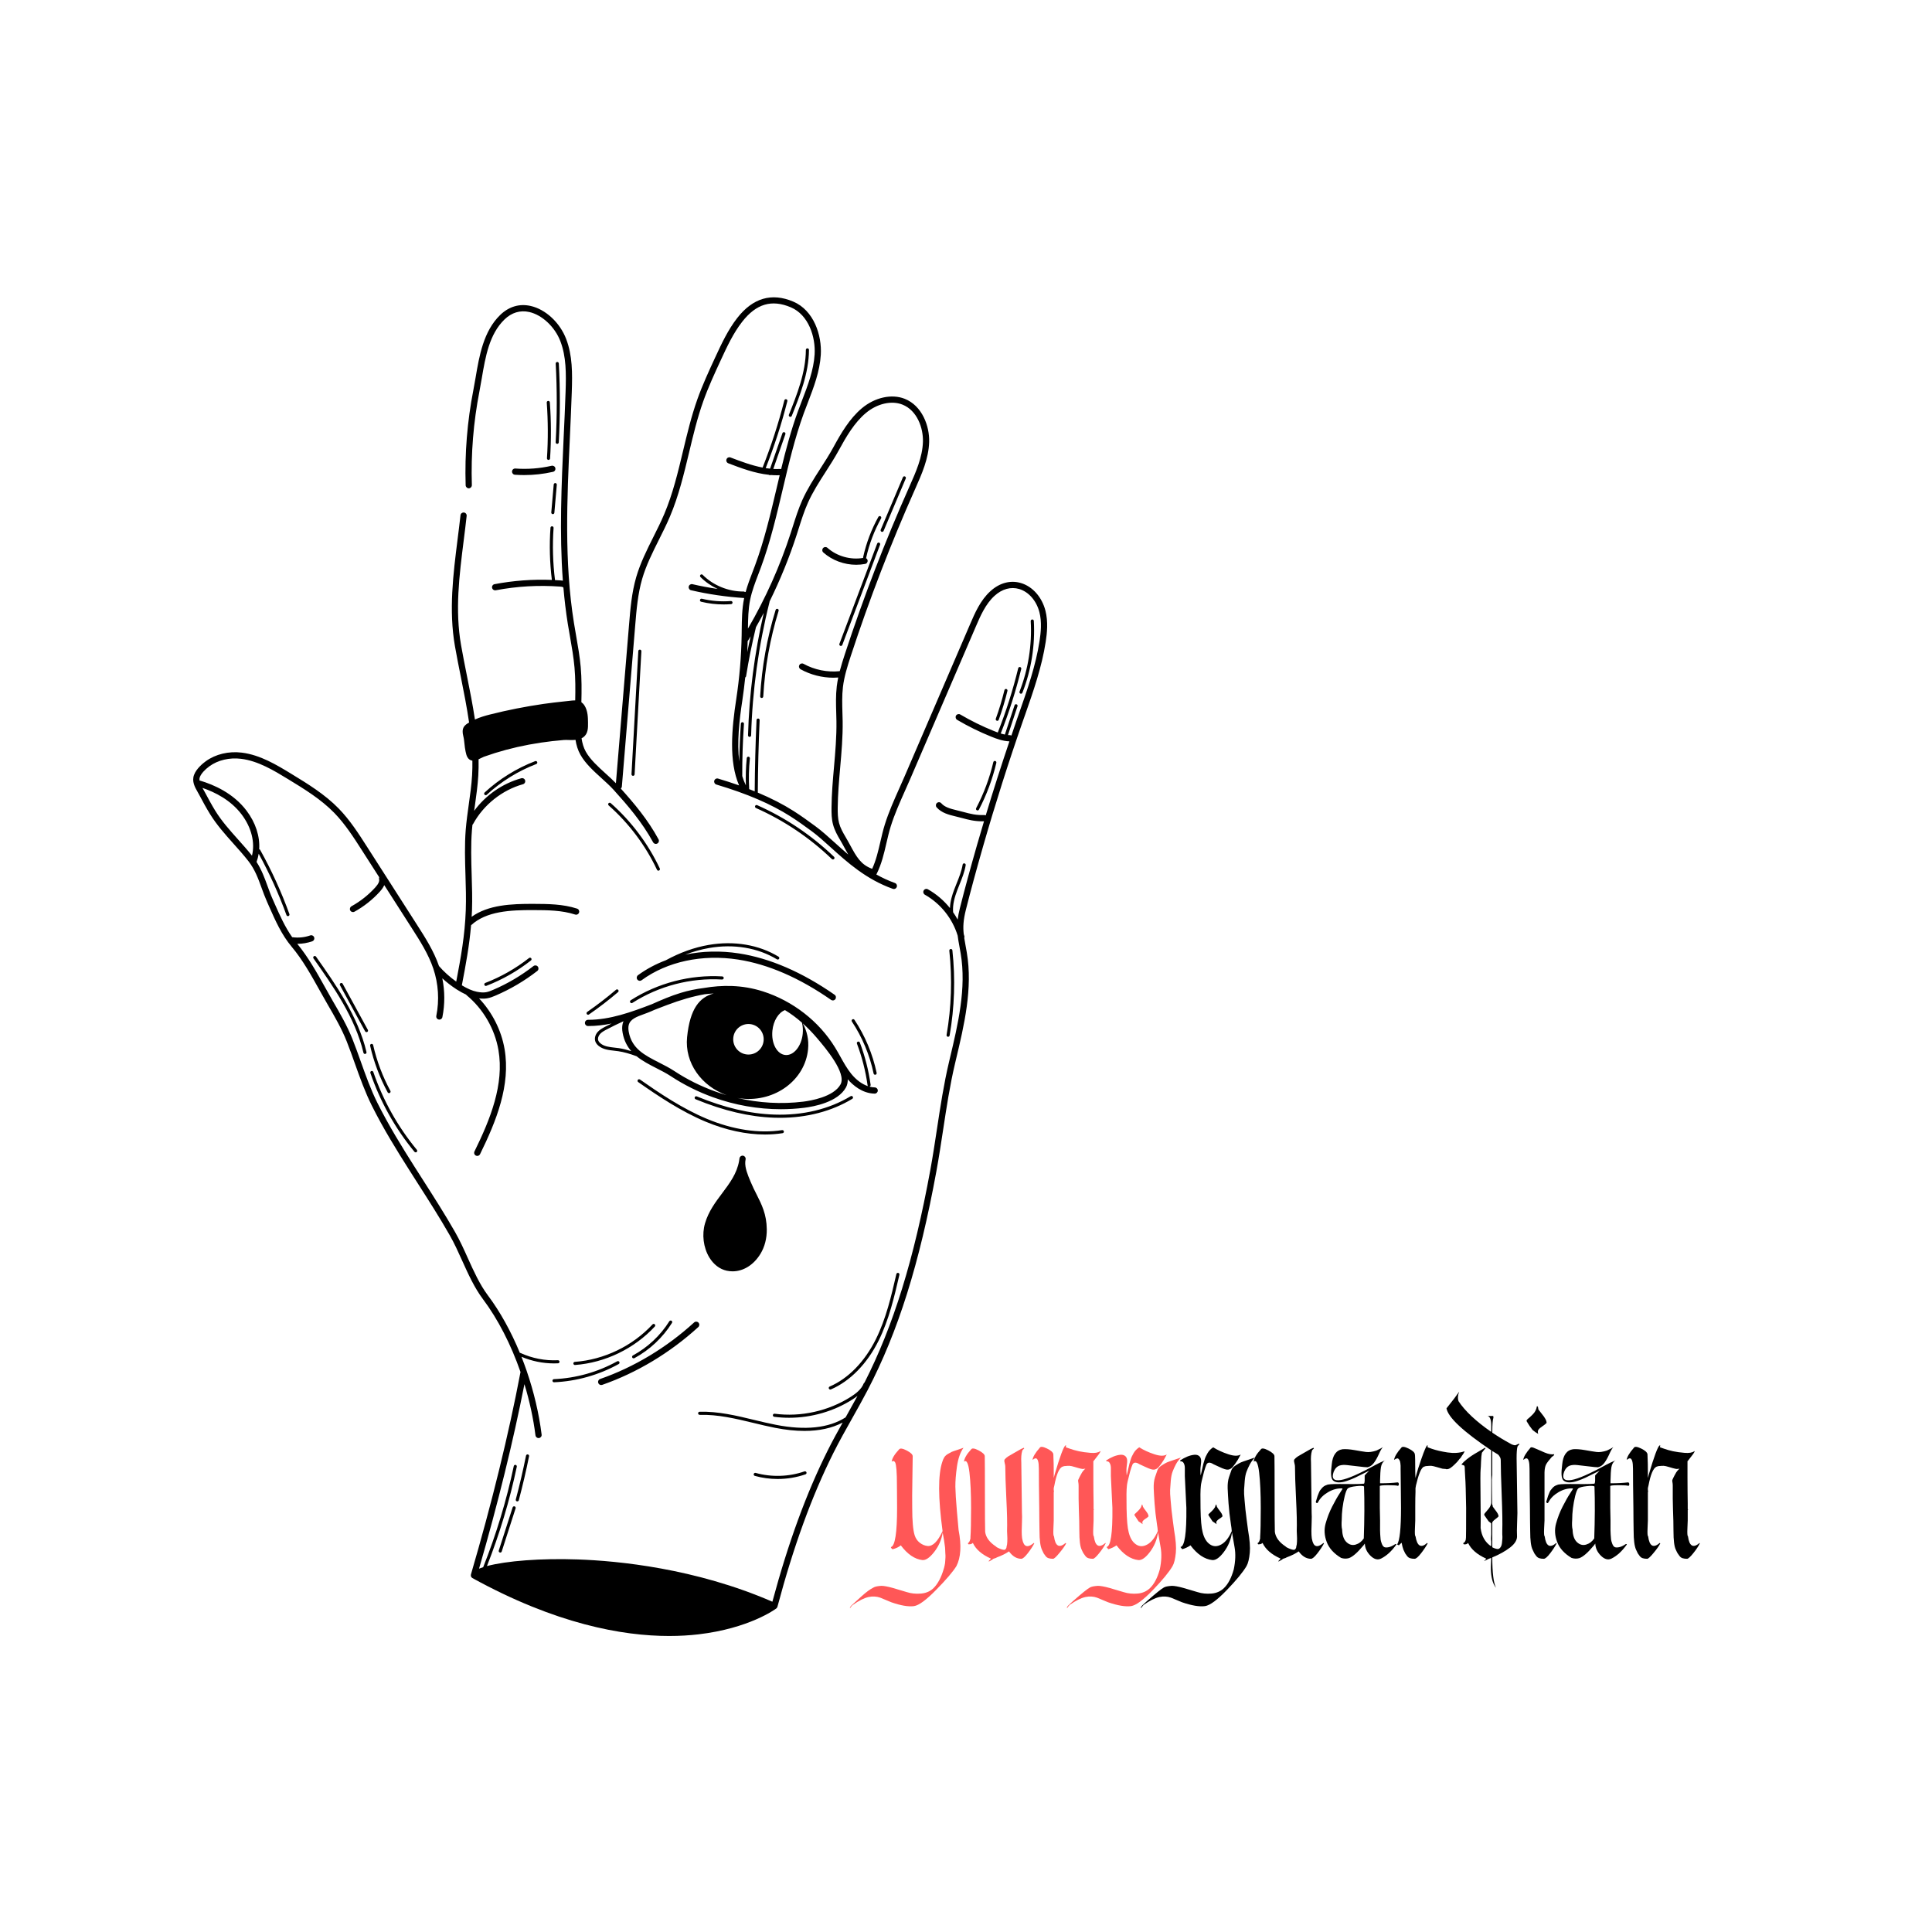 <svg xmlns="http://www.w3.org/2000/svg" xmlns:xlink="http://www.w3.org/1999/xlink" width="500" zoomAndPan="magnify" viewBox="0 0 375 375" height="500" preserveAspectRatio="xMidYMid meet" version="1.0"><defs><g/><clipPath id="1224aa1b11"><path d="M 37.5 57.703 L 203.25 57.703 L 203.25 317.543 L 37.5 317.543 Z M 37.5 57.703 " clip-rule="nonzero"/></clipPath></defs><g clip-path="url(#1224aa1b11)"><path fill="#000000" d="M 102.691 282.656 C 102.117 285.512 101.445 288.383 100.699 291.195 C 100.664 291.328 100.539 291.418 100.41 291.418 C 100.383 291.418 100.355 291.414 100.328 291.41 C 100.168 291.367 100.074 291.199 100.117 291.039 C 100.863 288.238 101.527 285.379 102.102 282.539 C 102.133 282.379 102.293 282.27 102.457 282.305 C 102.621 282.336 102.727 282.496 102.691 282.656 Z M 100.078 292.766 L 97.387 301.141 C 97.344 301.273 97.227 301.352 97.098 301.352 C 97.066 301.352 97.035 301.348 97.004 301.336 C 96.848 301.285 96.758 301.117 96.812 300.957 L 99.504 292.578 C 99.559 292.418 99.727 292.332 99.883 292.383 C 100.043 292.434 100.129 292.605 100.078 292.766 Z M 103.109 186 C 103.211 186.133 103.188 186.32 103.059 186.422 C 100.43 188.488 97.523 190.145 94.406 191.348 C 94.371 191.363 94.336 191.371 94.297 191.371 C 94.18 191.371 94.062 191.297 94.02 191.176 C 93.957 191.02 94.035 190.848 94.191 190.789 C 97.25 189.605 100.105 187.977 102.688 185.949 C 102.816 185.848 103.008 185.871 103.109 186 Z M 118.145 156.336 C 118.02 156.227 118.008 156.035 118.117 155.91 C 118.227 155.785 118.418 155.773 118.539 155.883 C 122.516 159.387 125.809 163.773 128.066 168.566 C 128.137 168.719 128.074 168.898 127.922 168.969 C 127.883 168.988 127.84 168.996 127.797 168.996 C 127.68 168.996 127.574 168.934 127.523 168.824 C 125.301 164.102 122.055 159.785 118.145 156.336 Z M 146.57 156.434 C 146.641 156.281 146.816 156.211 146.969 156.281 C 152.496 158.738 157.516 162.113 161.883 166.305 C 162.004 166.422 162.008 166.613 161.891 166.734 C 161.832 166.793 161.754 166.824 161.672 166.824 C 161.598 166.824 161.523 166.797 161.465 166.742 C 157.148 162.598 152.188 159.262 146.723 156.832 C 146.574 156.762 146.504 156.582 146.57 156.434 Z M 146.844 231.82 C 147.848 233.809 148.797 235.688 148.832 238.609 C 148.852 240.359 148.434 241.996 147.621 243.34 C 146.301 245.523 144.289 246.766 142.191 246.766 C 141.816 246.766 141.441 246.723 141.066 246.645 C 139.695 246.352 138.488 245.426 137.656 244.035 C 136.523 242.133 136.211 239.609 136.844 237.449 C 137.516 235.141 138.867 233.34 140.176 231.598 C 141.637 229.648 143.027 227.797 143.461 225.328 C 143.477 225.148 143.5 224.969 143.539 224.789 C 143.609 224.473 143.91 224.266 144.227 224.32 C 144.547 224.375 144.766 224.668 144.727 224.988 C 144.707 225.156 144.684 225.32 144.656 225.48 C 144.57 226.688 145.129 228.027 145.629 229.223 L 145.738 229.48 C 146.086 230.324 146.473 231.086 146.844 231.82 Z M 136.766 192.984 C 137.352 192.914 137.941 192.863 138.531 192.832 C 135.797 193.562 133.922 195.746 133.363 201.32 C 132.863 206.297 136.152 210.848 141.051 212.57 C 140.297 212.352 139.551 212.113 138.816 211.848 C 136.016 210.836 133.355 209.512 130.902 207.898 C 129.949 207.27 128.922 206.75 127.934 206.246 C 125.09 204.797 122.637 203.551 122.039 200.277 C 121.949 199.785 121.945 199.352 122.027 198.992 C 122.301 197.816 123.562 197.355 125.023 196.824 C 125.496 196.652 125.98 196.477 126.445 196.27 C 126.621 196.188 126.805 196.109 126.98 196.031 C 127.246 195.93 127.512 195.824 127.773 195.723 C 128.336 195.508 128.895 195.289 129.449 195.082 C 132.082 194.082 134.496 193.387 136.766 192.984 Z M 145.57 198.773 C 147.195 198.938 148.379 200.391 148.215 202.02 C 148.055 203.648 146.605 204.836 144.977 204.672 C 143.352 204.508 142.168 203.055 142.332 201.426 C 142.492 199.797 143.941 198.613 145.57 198.773 Z M 149.922 200.055 C 150.117 198.098 151.129 196.523 152.363 196.062 C 153.496 196.746 154.598 197.559 155.66 198.5 C 155.828 199.148 155.887 199.883 155.809 200.648 C 155.562 203.09 154.047 204.938 152.422 204.773 C 150.797 204.609 149.676 202.5 149.922 200.055 Z M 163.148 210.48 C 161.812 212.926 157.277 213.66 155.918 213.828 C 151.688 214.348 147.312 214.094 143.066 213.102 C 143.383 213.16 143.699 213.211 144.023 213.242 C 150.508 213.898 156.246 209.617 156.844 203.688 C 157.031 201.82 156.637 200.117 155.812 198.637 C 156.746 199.473 157.652 200.395 158.523 201.422 L 158.66 201.582 C 160.215 203.414 164.352 208.281 163.148 210.48 Z M 120.121 203.445 C 119.855 203.406 119.582 203.379 119.309 203.348 C 118.258 203.23 117.262 203.121 116.539 202.504 C 116.32 202.316 116.18 202.121 116.113 201.922 C 115.996 201.559 116.129 201.086 116.453 200.715 C 116.766 200.359 117.195 200.117 117.684 199.855 C 118.777 199.273 119.898 198.73 121.027 198.215 C 120.961 198.375 120.898 198.539 120.855 198.719 C 120.73 199.25 120.73 199.832 120.855 200.496 C 121.125 201.973 121.73 203.105 122.527 204.023 C 121.691 203.762 120.875 203.559 120.121 203.445 Z M 114.133 199.152 C 114.145 199.152 114.16 199.152 114.176 199.152 C 115.711 199.152 117.219 198.965 118.707 198.664 C 118.27 198.883 117.832 199.094 117.398 199.32 C 116.859 199.609 116.379 199.883 116 200.316 C 115.531 200.852 115.359 201.539 115.543 202.109 C 115.641 202.418 115.844 202.703 116.148 202.965 C 117.016 203.703 118.148 203.824 119.246 203.945 C 119.512 203.977 119.773 204.004 120.031 204.043 C 121.121 204.203 122.34 204.559 123.566 205.02 C 124.703 205.949 126.055 206.641 127.387 207.32 C 128.348 207.809 129.344 208.316 130.242 208.91 C 132.773 210.57 135.52 211.941 138.406 212.98 C 142.664 214.516 147.141 215.297 151.574 215.297 C 153.078 215.297 154.578 215.207 156.062 215.023 C 157.992 214.789 162.641 213.926 164.207 211.055 C 164.465 210.582 164.559 210.051 164.547 209.492 C 165.547 210.637 167.355 212.223 169.762 212.273 C 169.77 212.273 169.773 212.273 169.777 212.273 C 170.102 212.273 170.371 212.012 170.379 211.688 C 170.387 211.352 170.121 211.074 169.789 211.066 C 169.438 211.062 169.082 211 168.727 210.902 C 168.73 210.902 168.73 210.902 168.734 210.902 C 168.898 210.879 169.012 210.727 168.988 210.562 C 168.598 207.762 167.895 205 166.895 202.359 C 166.836 202.203 166.664 202.125 166.508 202.184 C 166.352 202.242 166.273 202.418 166.332 202.57 C 167.316 205.172 168.008 207.887 168.395 210.645 C 168.402 210.723 168.445 210.789 168.504 210.836 C 167.336 210.457 166.18 209.613 165.203 208.398 C 164.391 207.387 163.766 206.266 163.102 205.074 C 162.777 204.492 162.453 203.91 162.102 203.344 C 158.984 198.238 153.863 194.258 148.051 192.418 C 144 191.133 140.117 191.164 136.594 191.773 C 135.09 191.961 133.605 192.266 132.164 192.703 C 130.219 193.289 128.348 194.102 126.527 194.914 C 122.527 196.453 118.406 197.945 114.176 197.945 C 114.16 197.945 114.141 197.945 114.133 197.945 C 113.801 197.945 113.531 198.215 113.531 198.547 C 113.531 198.879 113.801 199.152 114.133 199.152 Z M 140.191 189.52 C 140.359 189.531 140.484 189.676 140.477 189.84 C 140.465 190.008 140.316 190.129 140.156 190.125 C 134.07 189.758 127.883 191.371 122.742 194.664 C 122.691 194.695 122.637 194.711 122.582 194.711 C 122.48 194.711 122.383 194.66 122.328 194.57 C 122.238 194.434 122.277 194.242 122.418 194.152 C 127.664 190.793 133.977 189.152 140.191 189.52 Z M 165.426 213.285 C 161.441 215.703 156.605 216.965 151.387 216.965 C 151.016 216.965 150.641 216.961 150.266 216.945 C 145.469 216.781 140.477 215.609 135.016 213.363 C 134.863 213.301 134.789 213.125 134.852 212.969 C 134.914 212.816 135.094 212.746 135.246 212.809 C 140.641 215.023 145.559 216.18 150.285 216.34 C 155.816 216.531 160.945 215.297 165.113 212.77 C 165.258 212.684 165.441 212.73 165.527 212.875 C 165.613 213.016 165.57 213.203 165.426 213.285 Z M 152.148 219.605 C 152.176 219.773 152.062 219.926 151.898 219.949 C 150.797 220.121 149.656 220.207 148.492 220.207 C 144.828 220.207 140.906 219.363 136.957 217.715 C 132.137 215.699 127.676 212.691 123.871 210.027 C 123.734 209.934 123.703 209.746 123.797 209.609 C 123.895 209.473 124.082 209.438 124.219 209.535 C 127.996 212.18 132.426 215.168 137.188 217.16 C 142.289 219.289 147.344 220.051 151.805 219.355 C 151.973 219.332 152.125 219.441 152.148 219.605 Z M 113.898 196.832 C 113.805 196.695 113.84 196.508 113.977 196.414 C 115.906 195.078 117.789 193.629 119.574 192.109 C 119.699 192 119.891 192.016 119.996 192.145 C 120.105 192.27 120.09 192.457 119.965 192.566 C 118.164 194.102 116.266 195.562 114.316 196.91 C 114.266 196.945 114.207 196.965 114.148 196.965 C 114.051 196.965 113.957 196.918 113.898 196.832 Z M 165.352 198.285 C 165.262 198.148 165.297 197.957 165.434 197.867 C 165.574 197.773 165.762 197.812 165.852 197.953 C 167.906 201.039 169.391 204.598 170.156 208.246 C 170.191 208.41 170.086 208.57 169.922 208.605 C 169.898 208.609 169.883 208.613 169.859 208.613 C 169.723 208.613 169.598 208.512 169.566 208.371 C 168.816 204.797 167.363 201.309 165.352 198.285 Z M 123.836 189.281 C 125.465 188.09 127.285 187.121 129.242 186.383 C 131.977 184.895 134.754 183.891 137.543 183.41 C 142.465 182.559 147.285 183.367 151.117 185.691 C 151.258 185.777 151.305 185.961 151.219 186.105 C 151.133 186.246 150.945 186.293 150.805 186.207 C 147.094 183.957 142.422 183.176 137.645 184.004 C 136.098 184.273 134.547 184.707 133.008 185.293 C 136.312 184.598 139.867 184.504 143.445 185.059 C 149.438 185.988 155.68 188.688 161.996 193.082 C 162.27 193.273 162.336 193.648 162.148 193.922 C 162.031 194.094 161.844 194.184 161.652 194.184 C 161.535 194.184 161.414 194.148 161.309 194.074 C 155.145 189.781 149.07 187.152 143.262 186.25 C 136.312 185.176 129.492 186.637 124.547 190.254 C 124.277 190.453 123.898 190.395 123.703 190.125 C 123.508 189.855 123.57 189.48 123.836 189.281 Z M 124.492 126.41 L 123.176 150.305 C 123.168 150.465 123.035 150.59 122.875 150.59 C 122.871 150.59 122.863 150.59 122.859 150.59 C 122.691 150.578 122.562 150.438 122.574 150.27 L 123.895 126.375 C 123.898 126.211 124.039 126.082 124.211 126.094 C 124.375 126.102 124.504 126.242 124.492 126.41 Z M 75.246 212.023 C 73.707 209.18 72.562 206.141 71.844 202.984 C 71.809 202.824 71.906 202.66 72.07 202.625 C 72.234 202.586 72.395 202.691 72.43 202.852 C 73.137 205.953 74.262 208.938 75.773 211.734 C 75.855 211.883 75.801 212.062 75.652 212.145 C 75.605 212.168 75.559 212.18 75.508 212.18 C 75.402 212.18 75.297 212.121 75.246 212.023 Z M 80.914 223.18 C 81.02 223.309 81 223.5 80.875 223.605 C 80.816 223.652 80.75 223.672 80.684 223.672 C 80.598 223.672 80.508 223.637 80.449 223.566 C 76.691 219.008 73.812 213.863 71.891 208.273 C 71.836 208.113 71.922 207.941 72.078 207.887 C 72.234 207.832 72.406 207.918 72.461 208.078 C 74.359 213.598 77.203 218.68 80.914 223.18 Z M 71.398 199.895 C 71.48 200.039 71.43 200.223 71.281 200.301 C 71.234 200.328 71.188 200.34 71.137 200.34 C 71.031 200.34 70.926 200.281 70.871 200.184 L 65.988 191.234 C 65.906 191.09 65.961 190.906 66.105 190.828 C 66.254 190.746 66.438 190.801 66.512 190.945 Z M 71.133 204.199 C 71.176 204.363 71.074 204.527 70.91 204.562 C 70.887 204.57 70.863 204.574 70.844 204.574 C 70.707 204.574 70.582 204.48 70.547 204.34 C 68.934 197.496 64.637 191.402 60.848 186.027 C 60.75 185.891 60.781 185.703 60.918 185.609 C 61.055 185.512 61.242 185.543 61.336 185.68 C 65.16 191.098 69.492 197.242 71.133 204.199 Z M 146.301 286.098 C 146.348 285.938 146.516 285.844 146.676 285.891 C 149.758 286.75 153.125 286.645 156.152 285.594 C 156.312 285.539 156.48 285.625 156.535 285.781 C 156.59 285.938 156.508 286.109 156.348 286.164 C 154.617 286.77 152.773 287.07 150.934 287.07 C 149.438 287.07 147.945 286.871 146.512 286.469 C 146.352 286.426 146.258 286.262 146.301 286.098 Z M 183.73 200.883 C 184.668 195.484 184.848 189.984 184.262 184.531 C 184.246 184.367 184.363 184.219 184.527 184.199 C 184.707 184.184 184.844 184.301 184.859 184.469 C 185.453 189.973 185.273 195.531 184.32 200.988 C 184.297 201.133 184.172 201.238 184.027 201.238 C 184.008 201.238 183.992 201.238 183.973 201.234 C 183.812 201.203 183.699 201.051 183.73 200.883 Z M 104.27 147.91 C 104.332 148.062 104.25 148.238 104.094 148.297 C 100.574 149.645 97.25 151.707 94.477 154.266 C 94.418 154.32 94.344 154.348 94.27 154.348 C 94.191 154.348 94.109 154.312 94.051 154.25 C 93.938 154.129 93.945 153.938 94.066 153.824 C 96.895 151.215 100.289 149.109 103.883 147.734 C 104.035 147.676 104.211 147.754 104.27 147.91 Z M 107.805 93.766 C 107.969 93.781 108.09 93.926 108.074 94.094 L 107.602 99.52 C 107.59 99.68 107.461 99.797 107.305 99.797 C 107.297 99.797 107.289 99.793 107.277 99.793 C 107.113 99.781 106.988 99.633 107.004 99.465 L 107.477 94.039 C 107.492 93.875 107.641 93.754 107.805 93.766 Z M 106.164 88.949 C 106.398 85.363 106.383 81.723 106.125 78.141 C 106.113 77.973 106.234 77.832 106.402 77.816 C 106.562 77.805 106.711 77.93 106.723 78.098 C 106.988 81.707 107 85.375 106.77 88.988 C 106.758 89.148 106.625 89.27 106.469 89.27 C 106.461 89.27 106.453 89.27 106.449 89.27 C 106.281 89.258 106.156 89.117 106.164 88.949 Z M 107.855 85.832 C 108.133 80.773 108.137 75.637 107.863 70.574 C 107.855 70.41 107.98 70.266 108.148 70.258 C 108.309 70.25 108.457 70.375 108.465 70.539 C 108.738 75.625 108.734 80.781 108.453 85.863 C 108.449 86.027 108.312 86.148 108.156 86.148 C 108.148 86.148 108.145 86.148 108.141 86.148 C 107.973 86.141 107.844 86 107.855 85.832 Z M 189.473 156.863 C 190.953 154.039 192.074 151.031 192.805 147.926 C 192.84 147.766 193.004 147.664 193.164 147.703 C 193.328 147.742 193.426 147.902 193.391 148.062 C 192.648 151.223 191.508 154.277 190.008 157.145 C 189.953 157.25 189.848 157.305 189.738 157.305 C 189.691 157.305 189.645 157.297 189.598 157.273 C 189.449 157.195 189.395 157.012 189.473 156.863 Z M 195.543 134.098 C 195.086 135.988 194.516 137.879 193.852 139.711 C 193.809 139.832 193.691 139.91 193.57 139.91 C 193.535 139.91 193.5 139.902 193.469 139.891 C 193.309 139.836 193.23 139.66 193.285 139.504 C 193.941 137.691 194.504 135.824 194.961 133.957 C 195 133.793 195.16 133.695 195.324 133.734 C 195.484 133.773 195.586 133.938 195.543 134.098 Z M 200.664 120.523 C 200.938 125.238 200.172 130.062 198.449 134.457 C 198.402 134.578 198.289 134.652 198.172 134.652 C 198.133 134.652 198.094 134.645 198.059 134.629 C 197.902 134.566 197.828 134.395 197.891 134.238 C 199.578 129.918 200.332 125.188 200.062 120.559 C 200.055 120.391 200.18 120.25 200.348 120.238 C 200.512 120.23 200.656 120.355 200.664 120.523 Z M 170.949 102.812 L 175.254 92.637 C 175.316 92.484 175.496 92.41 175.645 92.477 C 175.797 92.539 175.871 92.719 175.809 92.871 L 171.504 103.051 C 171.457 103.164 171.344 103.234 171.227 103.234 C 171.188 103.234 171.148 103.227 171.109 103.211 C 170.953 103.145 170.883 102.969 170.949 102.812 Z M 170.824 105.719 L 163.492 125.184 C 163.445 125.305 163.332 125.375 163.211 125.375 C 163.176 125.375 163.141 125.371 163.105 125.359 C 162.949 125.297 162.871 125.125 162.93 124.969 L 170.262 105.508 C 170.32 105.352 170.492 105.273 170.648 105.332 C 170.805 105.391 170.883 105.566 170.824 105.719 Z M 135.867 116.434 C 135.906 116.273 136.07 116.172 136.23 116.211 C 138.074 116.66 139.973 116.809 141.859 116.66 C 142.027 116.648 142.172 116.773 142.184 116.938 C 142.199 117.105 142.074 117.25 141.906 117.262 C 141.422 117.301 140.938 117.32 140.453 117.32 C 138.984 117.32 137.523 117.145 136.086 116.797 C 135.926 116.762 135.828 116.598 135.867 116.434 Z M 153.129 80.492 C 154.66 76.66 156.398 72.316 156.418 67.914 C 156.418 67.746 156.555 67.613 156.719 67.613 C 156.719 67.613 156.719 67.613 156.723 67.613 C 156.891 67.617 157.02 67.75 157.02 67.918 C 156.996 72.434 155.238 76.836 153.684 80.719 C 153.637 80.836 153.523 80.91 153.406 80.91 C 153.371 80.91 153.332 80.902 153.293 80.887 C 153.141 80.824 153.062 80.648 153.129 80.492 Z M 122.848 263.09 C 125.727 261.527 128.176 259.23 129.922 256.449 C 130.012 256.312 130.199 256.27 130.34 256.355 C 130.48 256.445 130.52 256.633 130.434 256.773 C 128.633 259.641 126.105 262.008 123.133 263.621 C 123.086 263.645 123.035 263.656 122.988 263.656 C 122.883 263.656 122.777 263.602 122.723 263.5 C 122.645 263.352 122.699 263.168 122.848 263.09 Z M 120.098 264.754 C 116.262 266.883 111.922 268.109 107.547 268.297 C 107.543 268.297 107.539 268.297 107.531 268.297 C 107.371 268.297 107.238 268.168 107.23 268.008 C 107.223 267.84 107.355 267.699 107.52 267.691 C 111.805 267.508 116.051 266.312 119.801 264.227 C 119.949 264.148 120.133 264.199 120.211 264.344 C 120.293 264.492 120.238 264.672 120.098 264.754 Z M 111.289 264.664 C 111.277 264.5 111.402 264.355 111.566 264.34 C 117.27 263.918 122.77 261.266 126.66 257.062 C 126.773 256.941 126.965 256.934 127.086 257.047 C 127.207 257.164 127.215 257.352 127.102 257.473 C 123.109 261.781 117.465 264.504 111.613 264.945 C 111.605 264.945 111.598 264.945 111.59 264.945 C 111.438 264.945 111.301 264.824 111.289 264.664 Z M 174.574 247.43 C 173.582 251.723 172.555 256.16 170.551 260.195 C 168.309 264.707 165.016 268.078 161.277 269.684 C 161.238 269.699 161.199 269.707 161.156 269.707 C 161.043 269.707 160.93 269.637 160.883 269.523 C 160.816 269.371 160.887 269.195 161.039 269.129 C 164.648 267.578 167.836 264.309 170.012 259.926 C 171.984 255.957 173.004 251.551 173.984 247.293 C 174.023 247.133 174.188 247.031 174.348 247.066 C 174.508 247.105 174.609 247.27 174.574 247.43 Z M 147.547 135.16 C 147.863 129.473 148.875 123.824 150.551 118.379 C 150.602 118.223 150.77 118.133 150.93 118.184 C 151.09 118.23 151.176 118.398 151.129 118.559 C 149.469 123.957 148.465 129.555 148.148 135.191 C 148.137 135.352 148.008 135.477 147.848 135.477 C 147.84 135.477 147.836 135.477 147.828 135.477 C 147.664 135.469 147.539 135.324 147.547 135.16 Z M 107.07 90.406 C 107.395 90.332 107.723 90.535 107.793 90.863 C 107.867 91.188 107.664 91.512 107.34 91.582 C 105.504 92 103.633 92.211 101.758 92.211 C 101.152 92.211 100.547 92.188 99.941 92.148 C 99.609 92.121 99.363 91.832 99.387 91.5 C 99.41 91.168 99.691 90.918 100.031 90.941 C 102.391 91.113 104.762 90.934 107.07 90.406 Z M 159.809 107.238 C 159.559 107.016 159.535 106.637 159.754 106.387 C 159.973 106.137 160.355 106.113 160.605 106.332 C 162.457 107.977 165.102 108.715 167.539 108.293 C 167.527 108.242 167.523 108.195 167.535 108.141 C 168.137 105.406 169.133 102.777 170.492 100.328 C 170.57 100.18 170.754 100.129 170.898 100.207 C 171.047 100.289 171.098 100.473 171.02 100.617 C 169.688 103.02 168.715 105.594 168.117 108.273 C 168.113 108.301 168.102 108.32 168.094 108.344 C 168.242 108.426 168.363 108.566 168.398 108.75 C 168.461 109.078 168.25 109.395 167.922 109.457 C 167.352 109.566 166.77 109.621 166.184 109.621 C 163.867 109.621 161.535 108.77 159.809 107.238 Z M 135.578 256.73 C 135.801 256.973 135.785 257.355 135.539 257.582 C 130.074 262.574 123.621 266.453 116.887 268.801 C 116.82 268.824 116.754 268.832 116.688 268.832 C 116.441 268.832 116.207 268.68 116.121 268.43 C 116.012 268.113 116.18 267.77 116.492 267.66 C 123.074 265.367 129.379 261.574 134.727 256.688 C 134.973 256.465 135.355 256.484 135.578 256.73 Z M 201.777 124.406 C 201.043 129.188 199.402 133.871 197.812 138.402 L 197.395 139.59 C 197.027 140.648 196.672 141.715 196.312 142.773 C 196.23 142.73 196.141 142.699 196.047 142.699 C 195.914 142.695 195.781 142.684 195.648 142.672 L 197.496 137.082 C 197.551 136.922 197.465 136.754 197.305 136.703 C 197.148 136.648 196.977 136.734 196.926 136.891 L 195.047 142.574 C 194.773 142.52 194.508 142.453 194.242 142.367 C 195.848 138.301 197.188 134.086 198.223 129.836 C 198.262 129.676 198.164 129.512 198 129.473 C 197.84 129.434 197.676 129.531 197.637 129.691 C 196.609 133.926 195.273 138.129 193.668 142.18 C 193.391 142.078 193.117 141.973 192.859 141.867 C 190.633 140.973 188.461 139.898 186.391 138.684 C 186.105 138.516 185.734 138.609 185.566 138.895 C 185.398 139.184 185.496 139.555 185.781 139.723 C 187.902 140.973 190.129 142.07 192.41 142.988 C 193.441 143.406 194.652 143.848 195.926 143.898 C 194.32 148.652 192.781 153.457 191.332 158.266 C 191.242 158.223 191.148 158.195 191.039 158.199 C 189.438 158.254 188.363 157.969 187.008 157.605 C 186.586 157.496 186.148 157.379 185.66 157.262 C 184.434 156.969 183.363 156.668 182.711 155.918 C 182.492 155.664 182.113 155.637 181.859 155.859 C 181.609 156.078 181.582 156.457 181.801 156.707 C 182.762 157.812 184.273 158.172 185.379 158.438 C 185.855 158.551 186.289 158.664 186.699 158.773 C 187.98 159.117 189.102 159.414 190.652 159.414 C 190.766 159.414 190.879 159.41 190.996 159.406 C 190.547 160.918 190.094 162.426 189.664 163.934 C 188.305 168.672 187.242 172.59 186.316 176.262 C 186.105 177.102 185.965 177.832 185.879 178.492 C 185.613 178 185.32 177.523 185 177.066 C 184.867 175.566 185.328 174.062 185.773 172.875 C 185.922 172.477 186.082 172.082 186.238 171.688 C 186.723 170.484 187.227 169.238 187.441 167.926 C 187.469 167.762 187.355 167.605 187.191 167.578 C 187.027 167.547 186.875 167.66 186.848 167.828 C 186.641 169.074 186.156 170.289 185.684 171.461 C 185.523 171.863 185.359 172.262 185.211 172.664 C 184.824 173.688 184.434 174.941 184.383 176.25 C 183.207 174.789 181.758 173.543 180.109 172.613 C 179.82 172.445 179.453 172.551 179.289 172.84 C 179.125 173.133 179.23 173.5 179.52 173.664 C 182.562 175.383 184.855 178.262 185.883 181.605 C 185.961 182.27 186.086 182.949 186.227 183.719 C 186.305 184.141 186.387 184.59 186.469 185.082 C 187.605 191.816 185.953 198.766 184.355 205.484 L 184.203 206.133 C 183.191 210.391 182.52 214.828 181.867 219.117 C 181.473 221.723 181.062 224.414 180.586 227.031 C 177.391 244.48 173.43 257.285 167.793 268.367 C 167.73 268.398 167.676 268.453 167.648 268.523 C 167.195 269.691 166.082 270.516 165.164 271.105 C 160.84 273.875 155.445 275.082 150.355 274.402 C 150.191 274.379 150.043 274.496 150.016 274.66 C 149.996 274.828 150.113 274.98 150.277 275 C 151.234 275.129 152.199 275.188 153.168 275.188 C 157.496 275.188 161.859 273.941 165.488 271.613 C 165.793 271.418 166.117 271.195 166.438 270.945 C 165.742 272.223 165.035 273.496 164.34 274.734 C 164.27 274.859 164.195 274.988 164.125 275.113 C 160.859 277.188 156.309 277.676 150.582 276.551 C 149.172 276.277 147.746 275.934 146.367 275.602 C 142.934 274.77 139.383 273.918 135.797 274.02 C 135.629 274.023 135.496 274.164 135.5 274.328 C 135.508 274.496 135.66 274.633 135.812 274.625 C 139.32 274.52 142.832 275.367 146.227 276.184 C 147.609 276.52 149.047 276.867 150.465 277.145 C 152.508 277.543 154.402 277.742 156.152 277.742 C 159.027 277.742 161.5 277.195 163.559 276.121 C 162.57 277.887 161.578 279.691 160.668 281.512 C 156.531 289.785 153.012 299.402 149.918 310.891 C 134.961 304.391 119.895 302.957 112.18 302.688 C 104.977 302.434 98.297 302.965 94.516 303.973 C 96.977 297.734 98.93 291.254 100.309 284.691 C 100.344 284.527 100.242 284.367 100.078 284.332 C 99.914 284.297 99.758 284.406 99.723 284.566 C 98.316 291.25 96.312 297.84 93.785 304.188 C 93.492 304.281 93.227 304.375 92.984 304.473 C 96.637 291.871 99.594 279.844 101.793 268.664 C 102.781 271.914 103.516 275.27 103.934 278.602 C 103.973 278.906 104.234 279.129 104.531 279.129 C 104.555 279.129 104.582 279.125 104.609 279.125 C 104.938 279.082 105.172 278.781 105.129 278.449 C 104.609 274.309 103.613 270.129 102.246 266.145 C 102.238 266.098 102.219 266.059 102.203 266.016 C 101.891 265.117 101.562 264.227 101.215 263.348 C 103.211 264.195 105.371 264.637 107.539 264.637 C 107.797 264.637 108.059 264.633 108.316 264.617 C 108.48 264.613 108.609 264.469 108.602 264.305 C 108.594 264.137 108.449 264.008 108.285 264.02 C 105.805 264.137 103.289 263.652 101.031 262.613 C 100.988 262.598 100.949 262.59 100.906 262.59 C 99.195 258.445 97.09 254.621 94.691 251.422 C 93.113 249.316 91.945 246.723 90.812 244.215 C 90.047 242.508 89.25 240.746 88.328 239.137 C 86.379 235.723 84.23 232.363 82.152 229.113 C 81.562 228.195 80.977 227.273 80.391 226.355 C 78.098 222.734 75.465 218.5 73.254 214.07 C 71.965 211.484 70.992 208.754 70.051 206.113 C 69.535 204.664 69.004 203.168 68.418 201.699 C 67.383 199.09 65.965 196.648 64.59 194.285 C 64.074 193.398 63.574 192.492 63.07 191.59 C 61.469 188.719 59.812 185.758 57.699 183.191 C 57.711 183.191 57.727 183.195 57.738 183.195 C 58.715 183.195 59.688 183.027 60.609 182.703 C 60.922 182.594 61.086 182.25 60.977 181.934 C 60.863 181.621 60.52 181.453 60.207 181.566 C 59.09 181.961 57.887 182.07 56.711 181.906 C 55.324 179.941 54.324 177.695 53.355 175.504 L 52.93 174.539 C 52.539 173.672 52.223 172.789 51.91 171.934 C 51.352 170.391 50.77 168.809 49.793 167.297 C 49.984 166.781 50.125 166.254 50.215 165.711 C 52.309 169.527 54.125 173.527 55.605 177.625 C 55.648 177.746 55.766 177.82 55.887 177.82 C 55.922 177.82 55.957 177.816 55.988 177.805 C 56.148 177.746 56.227 177.574 56.172 177.418 C 54.625 173.137 52.719 168.949 50.504 164.977 C 50.465 164.898 50.391 164.848 50.309 164.832 C 50.469 162.332 49.621 159.676 47.836 157.328 C 45.289 153.965 41.5 152.301 38.773 151.5 C 38.758 151.496 38.738 151.5 38.723 151.496 C 38.699 151.27 38.711 151.043 38.797 150.82 C 39.039 150.18 39.734 149.395 40.656 148.727 C 42.309 147.531 44.547 147.004 46.797 147.285 C 50.121 147.695 53.195 149.574 55.906 151.227 C 59.047 153.141 62.297 155.125 64.887 157.785 C 66.973 159.93 68.633 162.516 70.234 165.016 L 73.602 170.27 C 73.562 170.379 73.547 170.5 73.578 170.621 C 73.695 171.043 73.453 171.578 72.828 172.262 C 71.5 173.723 69.949 174.949 68.223 175.906 C 67.934 176.066 67.828 176.434 67.984 176.727 C 68.098 176.922 68.301 177.035 68.512 177.035 C 68.613 177.035 68.715 177.012 68.805 176.961 C 70.648 175.941 72.301 174.633 73.719 173.074 C 73.914 172.859 74.324 172.398 74.586 171.805 L 79.934 180.156 C 81.523 182.637 83.164 185.199 84.109 188.012 C 85.098 190.961 85.297 194.129 84.688 197.18 C 84.621 197.508 84.832 197.828 85.16 197.891 C 85.484 197.957 85.801 197.742 85.867 197.418 C 86.367 194.93 86.355 192.371 85.852 189.895 C 86.691 190.664 87.645 191.406 88.625 192.035 C 88.637 192.043 88.648 192.051 88.66 192.059 C 89.262 192.441 89.871 192.781 90.473 193.055 C 90.5 193.09 90.52 193.129 90.555 193.16 C 93.789 195.82 96.043 199.711 96.75 203.832 C 97.887 210.48 95.184 217.211 92.094 223.496 C 91.949 223.793 92.07 224.156 92.371 224.301 C 92.453 224.344 92.547 224.363 92.637 224.363 C 92.855 224.363 93.07 224.242 93.176 224.027 C 96.355 217.559 99.133 210.613 97.938 203.629 C 97.312 199.977 95.543 196.496 92.988 193.789 C 93.227 193.82 93.488 193.836 93.762 193.836 C 94.008 193.836 94.266 193.824 94.523 193.777 C 95.133 193.68 95.684 193.457 96.199 193.234 C 99.086 191.996 101.805 190.391 104.285 188.465 C 104.547 188.262 104.594 187.883 104.391 187.617 C 104.188 187.355 103.809 187.309 103.543 187.512 C 101.148 189.375 98.516 190.93 95.723 192.125 C 95.281 192.316 94.805 192.512 94.332 192.59 C 93.848 192.668 93.293 192.641 92.582 192.504 C 91.691 192.332 90.668 191.871 89.645 191.25 C 90.422 187.191 91.102 183.539 91.434 179.59 C 94.406 176.844 99.043 176.633 103.539 176.648 C 106.25 176.66 109.055 176.672 111.637 177.512 C 111.957 177.617 112.293 177.441 112.395 177.125 C 112.5 176.809 112.328 176.469 112.008 176.363 C 109.246 175.465 106.348 175.453 103.543 175.441 C 99.23 175.426 94.793 175.625 91.547 177.949 C 91.57 177.543 91.598 177.145 91.613 176.73 C 91.695 174.434 91.621 172.102 91.551 169.848 C 91.465 166.984 91.371 164.027 91.602 161.137 C 91.629 160.785 91.664 160.434 91.703 160.078 C 91.758 160.031 91.809 159.977 91.844 159.91 C 93.855 156.223 97.465 153.344 101.508 152.219 C 101.828 152.133 102.016 151.797 101.926 151.477 C 101.84 151.156 101.504 150.969 101.184 151.059 C 97.516 152.078 94.281 154.336 92.031 157.387 C 92.086 157.02 92.133 156.652 92.188 156.289 C 92.449 154.414 92.723 152.469 92.836 150.531 C 92.898 149.484 92.91 148.426 92.891 147.371 C 93.059 147.297 93.234 147.215 93.43 147.117 C 93.629 147.016 93.805 146.93 93.93 146.883 C 94.629 146.633 95.352 146.391 96.074 146.164 C 98.891 145.285 101.887 144.605 104.977 144.145 C 106.426 143.93 107.922 143.758 109.426 143.633 C 109.738 143.609 110.074 143.621 110.43 143.633 C 110.852 143.648 111.281 143.656 111.707 143.609 C 111.867 144.617 112.148 145.586 112.656 146.488 C 113.609 148.195 115.211 149.645 116.762 151.051 C 117.613 151.82 118.41 152.547 119.086 153.289 C 121.789 156.277 124.609 159.527 126.766 163.484 C 126.875 163.688 127.082 163.801 127.297 163.801 C 127.391 163.801 127.492 163.777 127.582 163.727 C 127.875 163.57 127.98 163.199 127.82 162.91 C 125.746 159.086 123.09 155.941 120.5 153.062 C 120.609 152.961 120.688 152.824 120.703 152.664 L 123.297 121.344 C 123.543 118.359 123.801 115.273 124.641 112.375 C 125.402 109.742 126.668 107.223 127.887 104.785 C 128.625 103.312 129.387 101.793 130.043 100.246 C 131.738 96.246 132.758 91.969 133.75 87.832 C 134.535 84.531 135.352 81.121 136.5 77.895 C 137.477 75.141 138.73 72.438 139.941 69.82 C 141.113 67.289 142.328 64.668 144.055 62.457 C 146.777 58.965 149.777 58.074 153.496 59.648 C 156.961 61.117 158.324 65.422 158.117 68.793 C 157.93 71.848 156.789 74.82 155.684 77.695 C 155.418 78.391 155.148 79.086 154.895 79.785 C 153.551 83.461 152.535 87.281 151.617 91.062 C 151.547 91.035 151.469 91.023 151.387 91.027 C 150.953 91.051 150.523 91.047 150.094 91.023 L 152.441 84.277 C 152.496 84.121 152.414 83.949 152.254 83.895 C 152.102 83.84 151.926 83.922 151.871 84.078 L 149.473 90.965 C 149.188 90.938 148.906 90.902 148.621 90.863 C 150.289 86.629 151.711 82.262 152.824 77.859 C 152.867 77.699 152.77 77.531 152.609 77.492 C 152.445 77.449 152.281 77.547 152.242 77.711 C 151.121 82.129 149.695 86.512 148.02 90.754 C 145.848 90.34 143.734 89.535 141.789 88.793 C 141.48 88.676 141.133 88.828 141.016 89.141 C 140.895 89.453 141.051 89.801 141.359 89.922 C 143.781 90.848 146.465 91.867 149.254 92.16 C 149.285 92.188 149.316 92.207 149.355 92.223 C 149.391 92.234 149.422 92.238 149.457 92.238 C 149.504 92.238 149.543 92.219 149.582 92.199 C 149.98 92.23 150.383 92.25 150.785 92.25 C 150.969 92.25 151.152 92.246 151.336 92.238 C 151.141 93.062 150.945 93.883 150.754 94.699 C 149.574 99.703 148.355 104.883 146.547 109.758 C 146.395 110.176 146.234 110.594 146.074 111.008 C 145.59 112.273 145.094 113.574 144.727 114.91 C 144.688 114.902 144.652 114.883 144.609 114.883 C 144.578 114.879 144.547 114.875 144.512 114.871 C 144.461 114.836 144.402 114.812 144.34 114.812 C 141.426 114.844 138.445 113.645 136.387 111.574 C 136.27 111.453 136.078 111.457 135.961 111.574 C 135.844 111.691 135.844 111.879 135.961 112 C 136.93 112.973 138.066 113.746 139.297 114.316 C 137.652 114.07 136.016 113.766 134.406 113.391 C 134.082 113.316 133.754 113.52 133.684 113.844 C 133.609 114.168 133.809 114.492 134.133 114.566 C 137.512 115.352 140.98 115.855 144.445 116.078 C 144.438 116.109 144.426 116.141 144.422 116.172 C 144.012 118.195 143.988 120.273 143.965 122.281 L 143.953 123.312 C 143.883 127.441 143.531 131.605 142.906 135.688 C 142.023 141.43 141.445 147.805 143.457 152.445 C 142.176 151.992 140.824 151.555 139.391 151.125 C 139.074 151.027 138.738 151.207 138.641 151.531 C 138.547 151.848 138.727 152.184 139.043 152.277 C 145.051 154.078 149.613 156.035 153.406 158.445 C 154.824 159.344 156.207 160.352 157.543 161.328 C 158.719 162.191 159.941 163.297 161.238 164.469 C 164.453 167.375 168.102 170.668 173.293 172.523 C 173.359 172.547 173.426 172.559 173.496 172.559 C 173.742 172.559 173.977 172.406 174.062 172.16 C 174.176 171.844 174.012 171.5 173.699 171.387 C 172.402 170.926 171.207 170.359 170.09 169.734 C 170.102 169.719 170.113 169.695 170.125 169.676 C 170.129 169.664 170.141 169.656 170.148 169.645 C 171.117 167.703 171.59 165.664 172.043 163.691 C 172.293 162.613 172.551 161.496 172.887 160.414 C 173.613 158.078 174.66 155.73 175.672 153.457 C 176.02 152.684 176.367 151.914 176.695 151.145 L 189.387 121.664 C 190.277 119.59 191.289 117.238 193.039 115.648 C 194.508 114.312 196.211 113.844 197.836 114.328 C 199.68 114.883 201.176 116.605 201.75 118.828 C 202.242 120.734 202.023 122.812 201.777 124.406 Z M 46.215 162.949 C 44.641 161.188 43.012 159.367 41.773 157.352 C 41.07 156.207 40.422 154.996 39.793 153.824 L 39.676 153.609 C 39.59 153.453 39.504 153.297 39.41 153.137 C 39.371 153.066 39.332 153 39.297 152.934 C 41.738 153.762 44.781 155.289 46.879 158.055 C 48.812 160.602 49.535 163.527 48.91 166.086 C 48.051 165.004 47.121 163.961 46.215 162.949 Z M 145.191 124.352 C 145.363 124.074 145.527 123.785 145.695 123.504 C 145.465 124.52 145.25 125.543 145.047 126.57 C 145.082 125.855 145.102 125.145 145.121 124.43 C 145.145 124.402 145.172 124.383 145.191 124.352 Z M 145.484 143.031 C 145.484 143.031 145.488 143.031 145.492 143.031 C 145.656 143.031 145.789 142.902 145.793 142.738 C 146.035 134.008 147.238 125.289 149.371 116.82 C 149.379 116.797 149.379 116.773 149.375 116.746 C 151.441 112.555 153.211 108.215 154.648 103.77 C 154.781 103.359 154.91 102.945 155.039 102.535 C 155.566 100.879 156.105 99.172 156.82 97.582 C 157.75 95.492 159.02 93.52 160.25 91.605 C 161.113 90.258 162.016 88.859 162.797 87.422 C 164.238 84.773 165.832 82.035 168.059 80.168 C 170.25 78.332 173.035 77.691 175.16 78.531 C 178.012 79.66 179.223 83.066 179.141 85.754 C 179.051 88.746 177.773 91.621 176.535 94.402 L 176.453 94.586 C 171.781 105.09 167.598 115.953 164.016 126.879 C 163.633 128.051 163.277 129.168 162.992 130.273 C 162.988 130.273 162.988 130.273 162.984 130.273 C 160.582 130.523 158.094 130.02 155.973 128.852 C 155.684 128.688 155.316 128.793 155.156 129.086 C 154.996 129.379 155.102 129.746 155.395 129.906 C 157.332 130.977 159.555 131.543 161.773 131.543 C 162.082 131.543 162.395 131.531 162.699 131.504 C 162.586 132.07 162.488 132.637 162.418 133.207 C 162.211 134.941 162.262 136.695 162.312 138.395 C 162.328 138.938 162.344 139.48 162.352 140.02 C 162.395 142.973 162.133 145.973 161.879 148.875 C 161.652 151.441 161.422 154.094 161.398 156.727 C 161.387 157.855 161.402 158.957 161.695 160.051 C 161.992 161.168 162.559 162.18 163.074 163.043 C 163.41 163.609 163.707 164.164 163.992 164.688 C 164.215 165.094 164.43 165.488 164.648 165.871 C 163.742 165.098 162.875 164.32 162.043 163.57 C 160.723 162.379 159.477 161.25 158.25 160.355 C 156.898 159.367 155.5 158.344 154.051 157.426 C 151.988 156.113 149.691 154.938 147.09 153.844 C 147.117 149.168 147.234 144.441 147.445 139.781 C 147.453 139.613 147.324 139.473 147.16 139.465 C 147.008 139.457 146.852 139.586 146.844 139.754 C 146.637 144.34 146.52 148.992 146.488 153.598 C 146.133 153.453 145.781 153.309 145.414 153.168 C 145.305 151.184 145.344 149.18 145.551 147.203 C 145.566 147.035 145.445 146.891 145.277 146.871 C 145.117 146.855 144.965 146.977 144.949 147.141 C 144.77 148.898 144.715 150.676 144.777 152.445 C 144.496 151.875 144.262 151.273 144.07 150.637 C 144.059 147.266 144.168 143.859 144.402 140.5 C 144.414 140.336 144.293 140.191 144.125 140.18 C 143.965 140.164 143.816 140.293 143.805 140.461 C 143.633 142.898 143.531 145.359 143.488 147.816 C 143.023 144.109 143.488 139.84 144.098 135.871 C 144.32 134.418 144.492 132.957 144.648 131.488 C 144.73 131.445 144.797 131.367 144.812 131.27 C 145.32 128.078 145.969 124.871 146.734 121.727 C 147.254 120.812 147.758 119.887 148.25 118.953 C 146.445 126.746 145.414 134.727 145.191 142.723 C 145.188 142.887 145.316 143.027 145.484 143.031 Z M 202.918 118.527 C 202.238 115.895 200.426 113.844 198.18 113.172 C 196.137 112.562 194.02 113.121 192.23 114.754 C 190.289 116.52 189.219 119 188.281 121.188 L 175.59 150.668 C 175.258 151.43 174.918 152.195 174.574 152.969 C 173.547 155.27 172.484 157.652 171.738 160.055 C 171.387 161.18 171.125 162.32 170.871 163.422 C 170.449 165.242 170.047 166.969 169.289 168.637 C 167.082 167.848 166.219 166.258 165.051 164.109 C 164.758 163.574 164.453 163.012 164.109 162.43 C 163.617 161.598 163.113 160.707 162.859 159.742 C 162.605 158.793 162.594 157.777 162.602 156.738 C 162.625 154.152 162.855 151.523 163.078 148.98 C 163.336 146.047 163.602 143.016 163.559 140.004 C 163.551 139.457 163.535 138.906 163.516 138.359 C 163.469 136.707 163.418 134.996 163.613 133.352 C 163.855 131.34 164.457 129.402 165.16 127.254 C 168.73 116.371 172.898 105.543 177.555 95.078 L 177.637 94.895 C 178.922 92.004 180.25 89.02 180.348 85.789 C 180.438 82.695 178.992 78.754 175.602 77.406 C 173.074 76.406 169.812 77.125 167.285 79.242 C 164.898 81.246 163.238 84.098 161.742 86.844 C 160.977 88.242 160.09 89.621 159.234 90.953 C 157.984 92.902 156.691 94.918 155.719 97.086 C 154.98 98.742 154.426 100.484 153.891 102.172 C 153.762 102.578 153.633 102.988 153.5 103.395 C 151.406 109.875 148.605 116.125 145.176 122.012 C 145.199 120.145 145.234 118.23 145.602 116.41 C 145.945 114.719 146.582 113.055 147.199 111.441 C 147.359 111.023 147.52 110.602 147.676 110.18 C 149.512 105.23 150.738 100.016 151.926 94.973 C 153.082 90.066 154.277 84.992 156.023 80.199 C 156.277 79.508 156.543 78.816 156.809 78.129 C 157.945 75.168 159.121 72.109 159.316 68.867 C 159.547 65.082 157.973 60.238 153.965 58.539 C 149.785 56.766 146.129 57.836 143.105 61.711 C 141.293 64.035 140.051 66.719 138.848 69.312 C 137.625 71.953 136.363 74.684 135.363 77.488 C 134.195 80.777 133.371 84.219 132.574 87.551 C 131.598 91.637 130.59 95.867 128.934 99.773 C 128.293 101.285 127.539 102.789 126.809 104.246 C 125.566 106.73 124.277 109.301 123.484 112.035 C 122.609 115.055 122.348 118.199 122.098 121.242 L 119.547 152.023 C 118.93 151.391 118.242 150.762 117.57 150.156 C 116.09 148.816 114.562 147.434 113.703 145.898 C 113.262 145.102 113.016 144.227 112.879 143.301 C 113 143.242 113.113 143.176 113.215 143.105 C 114.16 142.41 114.148 141.273 114.133 140.254 C 114.121 139.289 114.105 137.969 113.453 136.949 C 113.27 136.66 113.062 136.449 112.844 136.297 C 112.902 134.039 112.914 131.738 112.715 129.465 C 112.531 127.41 112.168 125.352 111.82 123.367 C 111.68 122.547 111.535 121.723 111.402 120.902 C 109.5 109.043 110.062 96.77 110.613 84.898 C 110.742 82.027 110.879 79.055 110.98 76.137 C 111.109 72.379 111.117 69.008 109.898 65.809 C 108.68 62.617 105.898 60.031 102.984 59.383 C 100.812 58.898 98.773 59.504 97.086 61.137 C 93.848 64.273 93.031 69.055 92.316 73.27 C 92.176 74.102 92.035 74.918 91.879 75.707 C 90.691 81.797 90.188 88.016 90.383 94.195 C 90.395 94.527 90.688 94.797 91.004 94.781 C 91.336 94.77 91.598 94.488 91.586 94.156 C 91.395 88.066 91.891 81.938 93.062 75.941 C 93.219 75.141 93.359 74.312 93.504 73.473 C 94.223 69.238 94.969 64.863 97.926 62.004 C 99.305 60.668 100.965 60.168 102.723 60.559 C 105.219 61.117 107.711 63.453 108.773 66.242 C 109.91 69.227 109.902 72.469 109.777 76.094 C 109.68 79.008 109.543 81.973 109.406 84.848 C 108.988 94.008 108.559 103.414 109.25 112.711 C 109.082 112.676 108.934 112.664 108.844 112.66 C 108.473 112.629 108.098 112.613 107.727 112.594 C 107.309 109.242 107.211 105.844 107.449 102.473 C 107.461 102.309 107.336 102.164 107.168 102.152 C 107.004 102.141 106.855 102.266 106.848 102.434 C 106.609 105.805 106.703 109.207 107.117 112.562 C 103.391 112.414 99.656 112.691 95.992 113.387 C 95.664 113.449 95.449 113.766 95.512 114.09 C 95.566 114.383 95.82 114.582 96.102 114.582 C 96.141 114.582 96.18 114.578 96.215 114.574 C 100.344 113.789 104.562 113.551 108.754 113.859 C 109.23 113.895 109.312 114 109.312 114 C 109.324 114.027 109.344 114.043 109.359 114.066 C 109.562 116.418 109.84 118.766 110.211 121.094 C 110.348 121.922 110.488 122.746 110.637 123.574 C 110.98 125.535 111.336 127.566 111.512 129.57 C 111.699 131.676 111.695 133.828 111.648 135.949 C 111.348 135.941 111.055 135.969 110.797 136 L 109.562 136.137 C 108.219 136.281 106.832 136.434 105.465 136.633 C 101.992 137.137 98.512 137.824 95.113 138.684 C 94.156 138.922 93.156 139.215 92.184 139.656 C 91.754 136.781 91.18 133.918 90.617 131.098 C 90.23 129.156 89.828 127.145 89.488 125.203 C 88.305 118.398 89.133 111.828 90.008 104.871 C 90.203 103.301 90.406 101.727 90.578 100.141 C 90.617 99.809 90.375 99.512 90.047 99.477 C 89.719 99.441 89.418 99.68 89.383 100.008 C 89.207 101.586 89.012 103.156 88.812 104.719 C 87.965 111.457 87.086 118.43 88.301 125.41 C 88.645 127.367 89.047 129.383 89.438 131.336 C 90.023 134.27 90.617 137.254 91.051 140.242 C 90.125 140.773 89.516 141.285 89.93 142.902 C 90.051 143.367 90.098 143.855 90.152 144.367 C 90.203 144.836 90.254 145.324 90.359 145.812 L 90.395 145.969 C 90.516 146.543 90.719 147.496 91.688 147.648 C 91.703 148.594 91.688 149.531 91.633 150.461 C 91.523 152.352 91.254 154.27 90.992 156.121 C 90.766 157.727 90.535 159.391 90.398 161.043 C 90.164 163.996 90.258 166.992 90.348 169.887 C 90.418 172.117 90.488 174.43 90.406 176.684 C 90.234 181.539 89.465 185.766 88.555 190.531 C 87.277 189.621 86.078 188.527 85.207 187.508 C 84.211 184.605 82.555 182.012 80.945 179.504 L 71.246 164.363 C 69.613 161.812 67.922 159.172 65.75 156.941 C 63.051 154.172 59.738 152.148 56.535 150.195 C 53.719 148.48 50.523 146.531 46.945 146.086 C 44.395 145.77 41.848 146.375 39.953 147.75 C 39.418 148.137 38.133 149.164 37.668 150.395 C 37.184 151.672 37.84 152.816 38.367 153.734 C 38.453 153.887 38.539 154.031 38.613 154.18 L 38.734 154.398 C 39.367 155.586 40.027 156.809 40.75 157.984 C 42.043 160.09 43.707 161.953 45.316 163.754 C 46.301 164.852 47.316 165.988 48.223 167.152 C 49.48 168.77 50.109 170.508 50.777 172.344 C 51.098 173.219 51.426 174.125 51.828 175.027 L 52.254 175.992 C 53.441 178.672 54.66 181.441 56.609 183.758 C 58.73 186.285 60.402 189.281 62.016 192.18 C 62.523 193.09 63.031 194 63.551 194.891 C 64.902 197.215 66.301 199.621 67.301 202.145 C 67.875 203.594 68.406 205.082 68.914 206.52 C 69.867 209.195 70.855 211.961 72.176 214.609 C 74.41 219.09 77.062 223.355 79.375 227 C 79.961 227.922 80.547 228.844 81.137 229.766 C 83.207 233 85.348 236.348 87.281 239.738 C 88.176 241.297 88.957 243.031 89.715 244.711 C 90.875 247.281 92.07 249.934 93.727 252.145 C 96.684 256.09 99.191 261.008 101.031 266.305 C 98.719 278.477 95.48 291.695 91.406 305.605 C 91.406 305.609 91.406 305.613 91.406 305.617 C 91.395 305.652 91.398 305.684 91.395 305.719 C 91.391 305.77 91.387 305.816 91.395 305.867 C 91.395 305.875 91.391 305.887 91.395 305.891 C 91.398 305.918 91.414 305.938 91.422 305.965 C 91.438 306.012 91.457 306.055 91.484 306.094 C 91.5 306.125 91.523 306.148 91.547 306.176 C 91.578 306.211 91.613 306.242 91.652 306.27 C 91.668 306.277 91.68 306.297 91.691 306.301 C 107.863 315.199 120.766 317.543 129.883 317.543 C 131.969 317.543 133.859 317.422 135.543 317.227 C 145.398 316.082 150.469 312.359 150.676 312.203 C 150.727 312.164 150.77 312.117 150.805 312.066 C 150.812 312.059 150.816 312.047 150.82 312.039 C 150.852 311.992 150.871 311.945 150.887 311.895 C 150.891 311.887 150.895 311.883 150.898 311.875 C 154.016 300.168 157.562 290.414 161.742 282.055 C 162.883 279.777 164.156 277.516 165.387 275.328 C 166.383 273.559 167.414 271.727 168.371 269.891 C 174.328 258.477 178.461 245.328 181.77 227.25 C 182.25 224.617 182.66 221.914 183.059 219.301 C 183.707 215.035 184.375 210.621 185.375 206.414 L 185.527 205.766 C 187.156 198.926 188.836 191.859 187.656 184.883 C 187.57 184.383 187.488 183.926 187.41 183.504 C 187.316 182.977 187.23 182.504 187.16 182.055 C 187.195 181.941 187.215 181.828 187.18 181.707 C 187.145 181.57 187.102 181.438 187.062 181.305 C 186.906 179.922 186.965 178.625 187.484 176.555 C 188.406 172.898 189.465 168.992 190.82 164.266 C 193.152 156.137 195.746 147.969 198.531 139.988 L 198.949 138.805 C 200.555 134.223 202.215 129.484 202.969 124.59 C 203.234 122.883 203.465 120.648 202.918 118.527 " fill-opacity="1" fill-rule="nonzero"/></g><g fill="#ff5757" fill-opacity="1"><g transform="translate(173.077, 302.638)"><g><path d="M 6.969 -2.562 C 7.977 -2.477 8.945 -3.441 9.875 -5.453 C 9 -11.922 8.984 -16.406 9.828 -18.906 C 9.941 -19.27 10.07 -19.566 10.219 -19.797 C 10.375 -20.035 10.602 -20.242 10.906 -20.422 C 11.219 -20.609 11.461 -20.742 11.641 -20.828 C 11.828 -20.91 12.188 -21.035 12.719 -21.203 C 13.258 -21.379 13.664 -21.52 13.938 -21.625 C 13.32 -20.758 12.898 -19.555 12.672 -18.016 C 12.453 -16.473 12.348 -15.156 12.359 -14.062 C 12.379 -12.977 12.477 -11.398 12.656 -9.328 C 12.844 -7.254 12.953 -6.035 12.984 -5.672 C 13.566 -2.672 13.426 -0.332 12.562 1.344 C 11.883 2.438 10.578 3.969 8.641 5.938 C 6.711 7.914 5.273 8.973 4.328 9.109 C 3.234 9.254 1.766 9.004 -0.078 8.359 L -2.219 7.469 C -2.926 7.219 -3.688 7.176 -4.5 7.344 C -5.363 7.539 -6.367 8.047 -7.516 8.859 C -7.66 8.941 -7.859 9.164 -8.109 9.531 C -8.129 9.395 -8.031 9.211 -7.812 8.984 C -7.695 8.867 -7.523 8.711 -7.297 8.516 C -7.078 8.328 -6.91 8.176 -6.797 8.062 C -6.691 7.945 -6.383 7.664 -5.875 7.219 C -5.375 6.77 -4.953 6.422 -4.609 6.172 C -4.273 5.922 -3.914 5.695 -3.531 5.5 C -3.281 5.332 -2.773 5.223 -2.016 5.172 C -1.516 5.172 -0.773 5.305 0.203 5.578 C 1.191 5.859 2.102 6.129 2.938 6.391 C 3.781 6.66 4.695 6.754 5.688 6.672 C 6.688 6.586 7.504 6.227 8.141 5.594 C 8.953 4.781 9.598 3.57 10.078 1.969 C 10.16 1.719 10.227 1.457 10.281 1.188 C 10.344 0.926 10.379 0.648 10.391 0.359 C 10.41 0.066 10.426 -0.18 10.438 -0.391 C 10.445 -0.609 10.438 -0.891 10.406 -1.234 C 10.383 -1.586 10.375 -1.836 10.375 -1.984 C 10.375 -2.141 10.344 -2.422 10.281 -2.828 C 10.227 -3.234 10.191 -3.492 10.172 -3.609 C 10.16 -3.723 10.113 -3.992 10.031 -4.422 C 9.945 -4.859 9.906 -5.117 9.906 -5.203 C 9.688 -3.805 9.141 -2.547 8.266 -1.422 C 7.398 -0.305 6.633 0.223 5.969 0.172 C 4.477 0.004 3.078 -0.945 1.766 -2.688 C 1.367 -2.352 0.848 -2.102 0.203 -1.938 C 0.117 -1.938 0.008 -2.031 -0.125 -2.219 C -0.156 -2.312 -0.156 -2.359 -0.125 -2.359 C 0.656 -2.609 1.047 -5.141 1.047 -9.953 C 1.047 -10.711 1.039 -11.613 1.031 -12.656 C 1.02 -13.707 1.016 -14.305 1.016 -14.453 C 1.016 -16.891 0.898 -18.332 0.672 -18.781 C 0.504 -19.082 0.281 -19.133 0 -18.938 C 0.082 -19.582 0.555 -20.367 1.422 -21.297 C 1.617 -21.578 2.109 -21.516 2.891 -21.109 C 3.68 -20.703 4.078 -20.328 4.078 -19.984 C 4.078 -19.516 4.055 -18.051 4.016 -15.594 C 3.973 -13.145 3.961 -11.289 3.984 -10.031 C 3.984 -7.457 4.141 -5.664 4.453 -4.656 C 4.648 -4.039 4.984 -3.551 5.453 -3.188 C 5.93 -2.82 6.438 -2.613 6.969 -2.562 Z M 6.969 -2.562 "/></g></g></g><g fill="#ff5757" fill-opacity="1"><g transform="translate(187.063, 302.638)"><g><path d="M 4.156 -5.297 C 4.301 -4.234 4.988 -3.297 6.219 -2.484 L 6.422 -2.312 C 7.016 -2 7.492 -1.832 7.859 -1.812 C 8.047 -1.832 8.188 -1.969 8.281 -2.219 C 8.281 -2.312 8.289 -2.383 8.312 -2.438 C 8.395 -2.688 8.441 -3.016 8.453 -3.422 C 8.473 -3.828 8.469 -4.258 8.438 -4.719 C 8.414 -5.188 8.406 -5.43 8.406 -5.453 C 8.457 -6.891 8.41 -9.004 8.266 -11.797 C 8.129 -14.598 8.062 -16.656 8.062 -17.969 C 8.062 -18.145 8.031 -18.344 7.969 -18.562 C 7.914 -18.789 7.883 -18.945 7.875 -19.031 C 7.863 -19.113 7.883 -19.223 7.938 -19.359 C 8.133 -19.586 8.363 -19.785 8.625 -19.953 C 8.895 -20.117 9.281 -20.344 9.781 -20.625 C 10.289 -20.906 10.727 -21.156 11.094 -21.375 C 11.176 -21.406 11.359 -21.488 11.641 -21.625 C 11.723 -21.539 11.75 -21.488 11.719 -21.469 C 11.488 -21.289 11.363 -21.133 11.344 -21 C 11.176 -20.438 11.117 -19.695 11.172 -18.781 C 11.254 -12.562 11.297 -9.285 11.297 -8.953 C 11.328 -8.609 11.328 -8.004 11.297 -7.141 C 11.266 -6.273 11.25 -5.711 11.25 -5.453 C 11.25 -4.922 11.273 -4.453 11.328 -4.047 C 11.391 -3.641 11.504 -3.281 11.672 -2.969 C 11.836 -2.664 12.082 -2.52 12.406 -2.531 C 12.727 -2.551 13.129 -2.758 13.609 -3.156 L 13.688 -3.062 C 13.383 -2.477 12.957 -1.832 12.406 -1.125 C 11.863 -0.426 11.453 -0.078 11.172 -0.078 C 10.273 -0.078 9.477 -0.555 8.781 -1.516 C 8.164 -1.086 7.379 -0.695 6.422 -0.344 L 6.266 -0.25 C 6.148 -0.195 5.977 -0.141 5.75 -0.078 C 5.727 -0.023 5.461 0.141 4.953 0.422 C 4.922 0.453 4.895 0.453 4.875 0.422 L 4.828 0.375 C 5.141 0.07 5.281 -0.094 5.25 -0.125 C 3.508 -0.906 2.348 -1.914 1.766 -3.156 C 1.566 -2.957 1.285 -2.867 0.922 -2.891 C 0.891 -2.891 0.848 -2.961 0.797 -3.109 C 0.961 -3.191 1.094 -3.363 1.188 -3.625 C 1.289 -3.895 1.328 -4.098 1.297 -4.234 C 1.379 -5.328 1.422 -7.234 1.422 -9.953 C 1.422 -12.723 1.316 -15.008 1.109 -16.812 C 0.898 -18.625 0.547 -19.332 0.047 -18.938 C 0.129 -19.613 0.586 -20.398 1.422 -21.297 C 1.598 -21.598 2.082 -21.539 2.875 -21.125 C 3.676 -20.707 4.078 -20.328 4.078 -19.984 C 4.098 -18.984 4.109 -16.539 4.109 -12.656 C 4.109 -8.781 4.125 -6.328 4.156 -5.297 Z M 4.156 -5.297 "/></g></g></g><g fill="#ff5757" fill-opacity="1"><g transform="translate(200.545, 302.638)"><g><path d="M 3.984 -16.844 L 3.984 -15.75 L 4.156 -16.422 C 5.195 -19.953 5.898 -21.844 6.266 -22.094 C 6.348 -22.094 6.391 -22.078 6.391 -22.047 C 6.328 -21.848 6.312 -21.738 6.344 -21.719 L 7.188 -21.422 C 7.656 -21.254 8.211 -21.098 8.859 -20.953 C 9.504 -20.816 10.254 -20.711 11.109 -20.641 C 11.961 -20.566 12.586 -20.672 12.984 -20.953 C 13.148 -21.066 13.078 -20.883 12.766 -20.406 L 11.922 -19.312 C 11.898 -19.289 11.867 -19.25 11.828 -19.188 C 11.785 -19.133 11.75 -19.094 11.719 -19.062 L 11.672 -19.031 C 11.672 -19 11.672 -18.676 11.672 -18.062 C 11.672 -17.445 11.672 -16.691 11.672 -15.797 C 11.672 -14.898 11.676 -14.008 11.688 -13.125 C 11.707 -12.238 11.719 -11.457 11.719 -10.781 C 11.719 -10.113 11.719 -9.77 11.719 -9.75 L 11.797 -9.578 L 11.719 -9.578 L 11.719 -7.516 C 11.719 -7.461 11.695 -6.945 11.656 -5.969 C 11.613 -4.988 11.648 -4.484 11.766 -4.453 C 12.016 -2.516 12.77 -2.082 14.031 -3.156 L 14.062 -3.062 C 13.789 -2.5 13.363 -1.859 12.781 -1.141 C 12.207 -0.43 11.812 -0.078 11.594 -0.078 C 11.258 -0.078 10.973 -0.113 10.734 -0.188 C 10.492 -0.258 10.289 -0.406 10.125 -0.625 C 9.957 -0.852 9.836 -1.02 9.766 -1.125 C 9.691 -1.238 9.57 -1.477 9.406 -1.844 C 9.102 -2.457 8.953 -3.66 8.953 -5.453 C 8.953 -6.711 8.922 -8.102 8.859 -9.625 L 8.812 -11.766 L 8.812 -14.281 C 8.812 -14.531 8.789 -14.754 8.75 -14.953 C 8.707 -15.148 8.703 -15.289 8.734 -15.375 C 8.766 -15.457 8.82 -15.586 8.906 -15.766 C 8.988 -15.953 9.18 -16.312 9.484 -16.844 C 9.578 -17.008 9.789 -17.258 10.125 -17.594 C 10.008 -17.539 9.828 -17.516 9.578 -17.516 L 9.484 -17.516 C 9.461 -17.516 9.41 -17.531 9.328 -17.562 L 9.281 -17.562 C 9.031 -17.613 8.648 -17.719 8.141 -17.875 C 7.641 -18.031 7.273 -18.113 7.047 -18.125 C 6.828 -18.133 6.477 -18.113 6 -18.062 C 5.832 -18 5.707 -17.957 5.625 -17.938 C 5.008 -17.625 4.504 -16.422 4.109 -14.328 C 4.086 -14.242 4.062 -14.133 4.031 -14 C 4 -13.875 3.984 -13.801 3.984 -13.781 L 3.984 -13.438 L 4.031 -13.109 C 4.031 -13.078 4.016 -13.047 3.984 -13.016 L 3.984 -7.516 C 3.984 -7.461 3.961 -6.945 3.922 -5.969 C 3.879 -4.988 3.914 -4.484 4.031 -4.453 C 4.281 -2.516 5.035 -2.082 6.297 -3.156 L 6.391 -3.062 C 6.16 -2.594 5.727 -1.977 5.094 -1.219 C 4.469 -0.457 4.055 -0.078 3.859 -0.078 C 3.523 -0.078 3.238 -0.113 3 -0.188 C 2.758 -0.258 2.555 -0.406 2.391 -0.625 C 2.223 -0.852 2.102 -1.02 2.031 -1.125 C 1.969 -1.238 1.852 -1.477 1.688 -1.844 C 1.375 -2.539 1.219 -3.742 1.219 -5.453 C 1.219 -5.93 1.207 -6.664 1.188 -7.656 C 1.176 -8.656 1.172 -9.422 1.172 -9.953 C 1.117 -13.316 1.094 -15.852 1.094 -17.562 C 1.094 -18.875 0.895 -19.547 0.5 -19.578 C 0.332 -19.578 0.125 -19.477 -0.125 -19.281 C -0.07 -19.844 0.391 -20.625 1.266 -21.625 C 1.43 -21.906 1.898 -21.859 2.672 -21.484 C 3.441 -21.109 3.852 -20.738 3.906 -20.375 C 3.906 -20.344 3.91 -20.172 3.922 -19.859 C 3.941 -19.555 3.957 -19.109 3.969 -18.516 C 3.977 -17.93 3.984 -17.375 3.984 -16.844 Z M 3.984 -16.844 "/></g></g></g><g fill="#ff5757" fill-opacity="1"><g transform="translate(214.573, 302.638)"><g><path d="M 11.891 -20.328 L 11.344 -19.312 C 10.945 -18.676 10.613 -18.207 10.344 -17.906 C 10.082 -17.613 9.797 -17.441 9.484 -17.391 C 9.316 -17.359 9.094 -17.383 8.812 -17.469 C 8.539 -17.551 8.148 -17.711 7.641 -17.953 C 7.141 -18.191 6.789 -18.352 6.594 -18.438 C 5.945 -18.852 5.5 -18.836 5.25 -18.391 C 5.113 -18.086 4.957 -17.629 4.781 -17.016 C 4.363 -15.441 4.156 -14.504 4.156 -14.203 C 4.07 -13.523 4.051 -12.07 4.094 -9.844 C 4.133 -7.625 4.27 -6.094 4.5 -5.25 C 4.77 -4.125 5.242 -3.332 5.922 -2.875 C 6.598 -2.414 7.332 -2.41 8.125 -2.859 C 8.926 -3.305 9.602 -4.172 10.156 -5.453 C 10.156 -5.598 10.133 -5.812 10.094 -6.094 C 10.051 -6.375 10.02 -6.582 10 -6.719 C 9.77 -8.258 9.613 -9.617 9.531 -10.797 C 9.445 -11.973 9.391 -12.969 9.359 -13.781 C 9.336 -14.594 9.422 -15.297 9.609 -15.891 C 9.805 -16.492 9.969 -16.961 10.094 -17.297 C 10.227 -17.641 10.508 -17.945 10.938 -18.219 C 11.375 -18.5 11.703 -18.688 11.922 -18.781 C 12.148 -18.883 12.586 -19.039 13.234 -19.25 C 13.879 -19.469 14.352 -19.629 14.656 -19.734 C 14.258 -19.348 13.926 -18.898 13.656 -18.391 C 13.395 -17.891 13.18 -17.414 13.016 -16.969 C 12.848 -16.52 12.734 -15.93 12.672 -15.203 C 12.617 -14.473 12.578 -13.891 12.547 -13.453 C 12.523 -13.023 12.555 -12.363 12.641 -11.469 C 12.723 -10.57 12.781 -9.945 12.812 -9.594 C 12.844 -9.25 12.926 -8.57 13.062 -7.562 C 13.195 -6.551 13.281 -5.922 13.312 -5.672 C 13.645 -3.766 13.758 -2.297 13.656 -1.266 C 13.539 -0.055 13.328 0.812 13.016 1.344 C 12.348 2.488 11.078 4.035 9.203 5.984 C 7.328 7.93 5.91 8.973 4.953 9.109 C 3.859 9.254 2.375 9.004 0.5 8.359 L -1.641 7.469 C -2.336 7.219 -3.094 7.176 -3.906 7.344 C -4.77 7.539 -5.781 8.047 -6.938 8.859 C -7.039 8.941 -7.219 9.164 -7.469 9.531 C -7.5 9.363 -7.414 9.18 -7.219 8.984 C -7.113 8.867 -6.945 8.711 -6.719 8.516 C -6.5 8.328 -6.332 8.176 -6.219 8.062 C -4.562 6.602 -3.5 5.75 -3.031 5.5 C -2.77 5.332 -2.25 5.223 -1.469 5.172 C -0.969 5.172 -0.223 5.305 0.766 5.578 C 1.766 5.859 2.68 6.129 3.516 6.391 C 4.359 6.66 5.266 6.754 6.234 6.672 C 7.203 6.586 8.008 6.227 8.656 5.594 C 9.469 4.801 10.098 3.594 10.547 1.969 C 10.879 0.375 10.93 -1.051 10.703 -2.312 L 10.203 -5.203 C 10.004 -3.805 9.484 -2.547 8.641 -1.422 C 7.805 -0.305 7.055 0.223 6.391 0.172 C 4.867 0.004 3.453 -0.945 2.141 -2.688 C 1.66 -2.352 1.129 -2.102 0.547 -1.938 L 0.203 -2.359 C 1.016 -2.492 1.395 -5.023 1.344 -9.953 C 1.312 -10.484 1.211 -12.539 1.047 -16.125 C 1.047 -16.207 1.047 -16.359 1.047 -16.578 C 1.047 -16.805 1.047 -16.988 1.047 -17.125 C 1.047 -17.27 1.047 -17.453 1.047 -17.672 C 1.047 -17.898 1.023 -18.094 0.984 -18.25 C 0.941 -18.406 0.883 -18.547 0.812 -18.672 C 0.75 -18.797 0.66 -18.883 0.547 -18.938 C 0.43 -19 0.305 -19.016 0.172 -18.984 C 0.191 -19.016 0.191 -19.039 0.172 -19.062 L 0.125 -19.156 C 0.57 -19.457 1.031 -19.707 1.5 -19.906 C 1.977 -20.102 2.438 -20.223 2.875 -20.266 C 3.312 -20.305 3.656 -20.203 3.906 -19.953 C 4.156 -19.703 4.254 -19.312 4.203 -18.781 C 4.086 -17.988 4.047 -17.344 4.078 -16.844 L 4.109 -16.297 C 4.141 -16.328 4.172 -16.426 4.203 -16.594 L 4.281 -16.922 C 4.312 -17.004 4.367 -17.254 4.453 -17.672 C 4.535 -18.098 4.598 -18.375 4.641 -18.5 C 4.68 -18.625 4.75 -18.852 4.844 -19.188 C 4.945 -19.531 5.039 -19.785 5.125 -19.953 C 5.207 -20.117 5.316 -20.328 5.453 -20.578 C 5.598 -20.828 5.758 -21.039 5.938 -21.219 C 6.125 -21.406 6.328 -21.57 6.547 -21.719 C 7.391 -21.188 8.363 -20.738 9.469 -20.375 C 10.57 -20.008 11.379 -19.992 11.891 -20.328 Z M 6.422 -7.344 L 5.672 -8.484 C 5.586 -8.598 5.609 -8.707 5.734 -8.812 C 5.859 -8.926 6.047 -9.102 6.297 -9.344 C 6.547 -9.582 6.742 -9.828 6.891 -10.078 C 6.941 -10.191 7 -10.359 7.062 -10.578 C 7.062 -10.66 7.102 -10.633 7.188 -10.5 L 7.266 -10.203 C 7.348 -10.035 7.492 -9.816 7.703 -9.547 C 7.91 -9.285 8.07 -9.055 8.188 -8.859 C 8.301 -8.66 8.359 -8.477 8.359 -8.312 C 8.242 -8.176 8.051 -8.023 7.781 -7.859 C 7.52 -7.691 7.336 -7.535 7.234 -7.391 C 7.141 -7.254 7.133 -7.055 7.219 -6.797 C 7.133 -6.859 7.008 -6.945 6.844 -7.062 C 6.727 -7.145 6.586 -7.238 6.422 -7.344 Z M 6.422 -7.344 "/></g></g></g><g fill="#000000" fill-opacity="1"><g transform="translate(228.928, 302.638)"><g><path d="M 11.891 -20.328 L 11.344 -19.312 C 10.945 -18.676 10.613 -18.207 10.344 -17.906 C 10.082 -17.613 9.797 -17.441 9.484 -17.391 C 9.316 -17.359 9.094 -17.383 8.812 -17.469 C 8.539 -17.551 8.148 -17.711 7.641 -17.953 C 7.141 -18.191 6.789 -18.352 6.594 -18.438 C 5.945 -18.852 5.5 -18.836 5.25 -18.391 C 5.113 -18.086 4.957 -17.629 4.781 -17.016 C 4.363 -15.441 4.156 -14.504 4.156 -14.203 C 4.07 -13.523 4.051 -12.07 4.094 -9.844 C 4.133 -7.625 4.27 -6.094 4.5 -5.25 C 4.77 -4.125 5.242 -3.332 5.922 -2.875 C 6.598 -2.414 7.332 -2.41 8.125 -2.859 C 8.926 -3.305 9.602 -4.172 10.156 -5.453 C 10.156 -5.598 10.133 -5.812 10.094 -6.094 C 10.051 -6.375 10.02 -6.582 10 -6.719 C 9.77 -8.258 9.613 -9.617 9.531 -10.797 C 9.445 -11.973 9.391 -12.969 9.359 -13.781 C 9.336 -14.594 9.422 -15.297 9.609 -15.891 C 9.805 -16.492 9.969 -16.961 10.094 -17.297 C 10.227 -17.641 10.508 -17.945 10.938 -18.219 C 11.375 -18.5 11.703 -18.688 11.922 -18.781 C 12.148 -18.883 12.586 -19.039 13.234 -19.25 C 13.879 -19.469 14.352 -19.629 14.656 -19.734 C 14.258 -19.348 13.926 -18.898 13.656 -18.391 C 13.395 -17.891 13.18 -17.414 13.016 -16.969 C 12.848 -16.52 12.734 -15.93 12.672 -15.203 C 12.617 -14.473 12.578 -13.891 12.547 -13.453 C 12.523 -13.023 12.555 -12.363 12.641 -11.469 C 12.723 -10.57 12.781 -9.945 12.812 -9.594 C 12.844 -9.25 12.926 -8.57 13.062 -7.562 C 13.195 -6.551 13.281 -5.922 13.312 -5.672 C 13.645 -3.766 13.758 -2.297 13.656 -1.266 C 13.539 -0.055 13.328 0.812 13.016 1.344 C 12.348 2.488 11.078 4.035 9.203 5.984 C 7.328 7.93 5.91 8.973 4.953 9.109 C 3.859 9.254 2.375 9.004 0.5 8.359 L -1.641 7.469 C -2.336 7.219 -3.094 7.176 -3.906 7.344 C -4.77 7.539 -5.781 8.047 -6.938 8.859 C -7.039 8.941 -7.219 9.164 -7.469 9.531 C -7.5 9.363 -7.414 9.18 -7.219 8.984 C -7.113 8.867 -6.945 8.711 -6.719 8.516 C -6.5 8.328 -6.332 8.176 -6.219 8.062 C -4.562 6.602 -3.5 5.75 -3.031 5.5 C -2.77 5.332 -2.25 5.223 -1.469 5.172 C -0.969 5.172 -0.223 5.305 0.766 5.578 C 1.766 5.859 2.68 6.129 3.516 6.391 C 4.359 6.66 5.266 6.754 6.234 6.672 C 7.203 6.586 8.008 6.227 8.656 5.594 C 9.469 4.801 10.098 3.594 10.547 1.969 C 10.879 0.375 10.93 -1.051 10.703 -2.312 L 10.203 -5.203 C 10.004 -3.805 9.484 -2.547 8.641 -1.422 C 7.805 -0.305 7.055 0.223 6.391 0.172 C 4.867 0.004 3.453 -0.945 2.141 -2.688 C 1.66 -2.352 1.129 -2.102 0.547 -1.938 L 0.203 -2.359 C 1.016 -2.492 1.395 -5.023 1.344 -9.953 C 1.312 -10.484 1.211 -12.539 1.047 -16.125 C 1.047 -16.207 1.047 -16.359 1.047 -16.578 C 1.047 -16.805 1.047 -16.988 1.047 -17.125 C 1.047 -17.27 1.047 -17.453 1.047 -17.672 C 1.047 -17.898 1.023 -18.094 0.984 -18.25 C 0.941 -18.406 0.883 -18.547 0.812 -18.672 C 0.75 -18.797 0.66 -18.883 0.547 -18.938 C 0.43 -19 0.305 -19.016 0.172 -18.984 C 0.191 -19.016 0.191 -19.039 0.172 -19.062 L 0.125 -19.156 C 0.57 -19.457 1.031 -19.707 1.5 -19.906 C 1.977 -20.102 2.438 -20.223 2.875 -20.266 C 3.312 -20.305 3.656 -20.203 3.906 -19.953 C 4.156 -19.703 4.254 -19.312 4.203 -18.781 C 4.086 -17.988 4.047 -17.344 4.078 -16.844 L 4.109 -16.297 C 4.141 -16.328 4.172 -16.426 4.203 -16.594 L 4.281 -16.922 C 4.312 -17.004 4.367 -17.254 4.453 -17.672 C 4.535 -18.098 4.598 -18.375 4.641 -18.5 C 4.68 -18.625 4.75 -18.852 4.844 -19.188 C 4.945 -19.531 5.039 -19.785 5.125 -19.953 C 5.207 -20.117 5.316 -20.328 5.453 -20.578 C 5.598 -20.828 5.758 -21.039 5.938 -21.219 C 6.125 -21.406 6.328 -21.57 6.547 -21.719 C 7.391 -21.188 8.363 -20.738 9.469 -20.375 C 10.57 -20.008 11.379 -19.992 11.891 -20.328 Z M 6.422 -7.344 L 5.672 -8.484 C 5.586 -8.598 5.609 -8.707 5.734 -8.812 C 5.859 -8.926 6.047 -9.102 6.297 -9.344 C 6.547 -9.582 6.742 -9.828 6.891 -10.078 C 6.941 -10.191 7 -10.359 7.062 -10.578 C 7.062 -10.66 7.102 -10.633 7.188 -10.5 L 7.266 -10.203 C 7.348 -10.035 7.492 -9.816 7.703 -9.547 C 7.91 -9.285 8.07 -9.055 8.188 -8.859 C 8.301 -8.66 8.359 -8.477 8.359 -8.312 C 8.242 -8.176 8.051 -8.023 7.781 -7.859 C 7.52 -7.691 7.336 -7.535 7.234 -7.391 C 7.141 -7.254 7.133 -7.055 7.219 -6.797 C 7.133 -6.859 7.008 -6.945 6.844 -7.062 C 6.727 -7.145 6.586 -7.238 6.422 -7.344 Z M 6.422 -7.344 "/></g></g></g><g fill="#000000" fill-opacity="1"><g transform="translate(243.292, 302.638)"><g><path d="M 4.156 -5.297 C 4.301 -4.234 4.988 -3.297 6.219 -2.484 L 6.422 -2.312 C 7.016 -2 7.492 -1.832 7.859 -1.812 C 8.047 -1.832 8.188 -1.969 8.281 -2.219 C 8.281 -2.312 8.289 -2.383 8.312 -2.438 C 8.395 -2.688 8.441 -3.016 8.453 -3.422 C 8.473 -3.828 8.469 -4.258 8.438 -4.719 C 8.414 -5.188 8.406 -5.43 8.406 -5.453 C 8.457 -6.891 8.41 -9.004 8.266 -11.797 C 8.129 -14.598 8.062 -16.656 8.062 -17.969 C 8.062 -18.145 8.031 -18.344 7.969 -18.562 C 7.914 -18.789 7.883 -18.945 7.875 -19.031 C 7.863 -19.113 7.883 -19.223 7.938 -19.359 C 8.133 -19.586 8.363 -19.785 8.625 -19.953 C 8.895 -20.117 9.281 -20.344 9.781 -20.625 C 10.289 -20.906 10.727 -21.156 11.094 -21.375 C 11.176 -21.406 11.359 -21.488 11.641 -21.625 C 11.723 -21.539 11.75 -21.488 11.719 -21.469 C 11.488 -21.289 11.363 -21.133 11.344 -21 C 11.176 -20.438 11.117 -19.695 11.172 -18.781 C 11.254 -12.562 11.297 -9.285 11.297 -8.953 C 11.328 -8.609 11.328 -8.004 11.297 -7.141 C 11.266 -6.273 11.25 -5.711 11.25 -5.453 C 11.25 -4.922 11.273 -4.453 11.328 -4.047 C 11.391 -3.641 11.504 -3.281 11.672 -2.969 C 11.836 -2.664 12.082 -2.52 12.406 -2.531 C 12.727 -2.551 13.129 -2.758 13.609 -3.156 L 13.688 -3.062 C 13.383 -2.477 12.957 -1.832 12.406 -1.125 C 11.863 -0.426 11.453 -0.078 11.172 -0.078 C 10.273 -0.078 9.477 -0.555 8.781 -1.516 C 8.164 -1.086 7.379 -0.695 6.422 -0.344 L 6.266 -0.25 C 6.148 -0.195 5.977 -0.141 5.75 -0.078 C 5.727 -0.023 5.461 0.141 4.953 0.422 C 4.922 0.453 4.895 0.453 4.875 0.422 L 4.828 0.375 C 5.141 0.07 5.281 -0.094 5.25 -0.125 C 3.508 -0.906 2.348 -1.914 1.766 -3.156 C 1.566 -2.957 1.285 -2.867 0.922 -2.891 C 0.891 -2.891 0.848 -2.961 0.797 -3.109 C 0.961 -3.191 1.094 -3.363 1.188 -3.625 C 1.289 -3.895 1.328 -4.098 1.297 -4.234 C 1.379 -5.328 1.422 -7.234 1.422 -9.953 C 1.422 -12.723 1.316 -15.008 1.109 -16.812 C 0.898 -18.625 0.547 -19.332 0.047 -18.938 C 0.129 -19.613 0.586 -20.398 1.422 -21.297 C 1.598 -21.598 2.082 -21.539 2.875 -21.125 C 3.676 -20.707 4.078 -20.328 4.078 -19.984 C 4.098 -18.984 4.109 -16.539 4.109 -12.656 C 4.109 -8.781 4.125 -6.328 4.156 -5.297 Z M 4.156 -5.297 "/></g></g></g><g fill="#000000" fill-opacity="1"><g transform="translate(256.774, 302.638)"><g><path d="M 8.656 -17.844 C 8.344 -17.844 7.738 -17.898 6.844 -18.016 C 5.945 -18.129 5.223 -18.211 4.672 -18.266 C 4.129 -18.328 3.664 -18.301 3.281 -18.188 C 2.75 -18.02 2.352 -17.613 2.094 -16.969 C 1.625 -15.656 2.102 -15.125 3.531 -15.375 C 4.844 -15.594 7.125 -16.598 10.375 -18.391 C 10.906 -18.672 11.453 -18.926 12.016 -19.156 C 11.617 -18.875 11.367 -18.438 11.266 -17.844 C 11.172 -17.258 11.113 -16.379 11.094 -15.203 C 11.094 -15.004 11.094 -14.848 11.094 -14.734 C 12.375 -14.734 13.504 -14.789 14.484 -14.906 C 14.629 -14.906 14.711 -14.812 14.734 -14.625 C 14.766 -14.445 14.711 -14.316 14.578 -14.234 C 14.379 -14.316 13.75 -14.359 12.688 -14.359 C 11.625 -14.359 11.078 -14.305 11.047 -14.203 L 11.047 -12.938 C 11.047 -12.656 11.047 -12.348 11.047 -12.016 C 11.047 -11.68 11.047 -11.312 11.047 -10.906 C 11.047 -10.5 11.047 -10.18 11.047 -9.953 C 11.098 -8.078 11.113 -6.676 11.094 -5.75 L 11.094 -5.594 C 11.094 -5.5 11.102 -5.234 11.125 -4.797 C 11.156 -4.367 11.18 -4.039 11.203 -3.812 C 11.234 -3.594 11.312 -3.316 11.438 -2.984 C 11.57 -2.648 11.734 -2.438 11.922 -2.344 C 12.117 -2.258 12.398 -2.254 12.766 -2.328 C 13.129 -2.398 13.562 -2.602 14.062 -2.938 C 14.094 -2.938 14.125 -2.938 14.156 -2.938 C 14.207 -2.938 14.238 -2.926 14.25 -2.906 C 14.27 -2.895 14.266 -2.863 14.234 -2.812 C 13.336 -1.551 12.359 -0.656 11.297 -0.125 C 10.629 0.207 9.941 0.023 9.234 -0.672 C 8.535 -1.367 8.172 -2.156 8.141 -3.031 C 7.891 -2.688 7.754 -2.516 7.734 -2.516 C 6.66 -1.234 5.766 -0.461 5.047 -0.203 C 4.535 -0.066 4.031 -0.082 3.531 -0.25 C 2.125 -1.094 1.191 -2.129 0.734 -3.359 C 0.273 -4.586 0.207 -5.781 0.531 -6.938 C 0.852 -8.102 1.281 -9.203 1.812 -10.234 C 2.344 -11.273 2.82 -12.117 3.25 -12.766 C 3.688 -13.41 3.863 -13.734 3.781 -13.734 C 2.852 -13.785 1.93 -13.547 1.016 -13.016 C 0.109 -12.484 -0.535 -11.844 -0.922 -11.094 C -1.066 -10.812 -1.223 -10.812 -1.391 -11.094 C -1.359 -11.176 -1.301 -11.363 -1.219 -11.656 C -1.133 -11.945 -1.07 -12.148 -1.031 -12.266 C -0.988 -12.379 -0.914 -12.562 -0.812 -12.812 C -0.719 -13.062 -0.629 -13.242 -0.547 -13.359 C -0.461 -13.473 -0.348 -13.613 -0.203 -13.781 C -0.066 -13.945 0.078 -14.078 0.234 -14.172 C 0.391 -14.273 0.562 -14.352 0.75 -14.406 C 0.945 -14.539 1.797 -14.602 3.297 -14.594 C 4.797 -14.582 5.656 -14.578 5.875 -14.578 C 6.688 -14.578 7.375 -14.602 7.938 -14.656 C 7.969 -14.656 7.992 -14.676 8.016 -14.719 C 8.047 -14.758 8.066 -14.836 8.078 -14.953 C 8.098 -15.066 8.109 -15.172 8.109 -15.266 C 8.109 -15.359 8.109 -15.504 8.109 -15.703 C 8.109 -15.898 8.109 -16.082 8.109 -16.25 C 8.129 -16.312 8.422 -16.617 8.984 -17.172 C 8.785 -17.086 8.398 -16.898 7.828 -16.609 C 7.254 -16.316 6.727 -16.055 6.25 -15.828 C 5.781 -15.609 5.258 -15.398 4.688 -15.203 C 4.113 -15.004 3.586 -14.906 3.109 -14.906 C 2.629 -14.906 2.25 -15.031 1.969 -15.281 C 1.75 -15.508 1.625 -15.867 1.594 -16.359 C 1.562 -16.848 1.602 -17.523 1.719 -18.391 C 1.883 -20.18 2.586 -21.164 3.828 -21.344 C 4.441 -21.395 5.219 -21.336 6.156 -21.172 C 7.094 -21.004 7.832 -20.883 8.375 -20.812 C 8.926 -20.738 9.594 -20.828 10.375 -21.078 C 11.102 -21.422 11.523 -21.645 11.641 -21.75 C 11.41 -21.5 11.148 -21.047 10.859 -20.391 C 10.566 -19.734 10.25 -19.172 9.906 -18.703 C 9.57 -18.242 9.156 -17.957 8.656 -17.844 Z M 7.938 -4.031 C 8.07 -7.812 8.086 -11.172 7.984 -14.109 C 7.816 -14.254 7.305 -14.273 6.453 -14.172 C 5.598 -14.078 5.055 -13.93 4.828 -13.734 C 4.629 -13.535 4.43 -13.047 4.234 -12.266 C 3.848 -10.641 3.656 -9.098 3.656 -7.641 C 3.594 -6.805 3.617 -6.176 3.734 -5.75 C 3.766 -4.633 4.047 -3.82 4.578 -3.312 C 5.109 -2.812 5.695 -2.648 6.344 -2.828 C 6.988 -3.016 7.52 -3.414 7.938 -4.031 Z M 12.141 -19.234 C 12.109 -19.234 12.094 -19.219 12.094 -19.188 L 12.016 -19.156 Z M 12.141 -19.234 "/></g></g></g><g fill="#000000" fill-opacity="1"><g transform="translate(271.138, 302.638)"><g><path d="M 3.562 -16.844 C 3.562 -16.695 3.566 -16.508 3.578 -16.281 C 3.598 -16.062 3.609 -15.883 3.609 -15.75 L 3.781 -16.422 C 3.914 -16.984 4.25 -18.031 4.781 -19.562 C 5.32 -21.102 5.688 -21.945 5.875 -22.094 C 5.906 -22.094 5.93 -22.094 5.953 -22.094 C 5.984 -22.094 5.988 -22.078 5.969 -22.047 C 5.938 -21.848 5.938 -21.738 5.969 -21.719 L 6.797 -21.422 C 7.609 -21.141 8.617 -20.906 9.828 -20.719 C 11.035 -20.539 12.113 -20.609 13.062 -20.922 C 13.195 -21.004 13.141 -20.848 12.891 -20.453 C 12.805 -20.336 12.707 -20.195 12.594 -20.031 C 12.508 -19.895 12.469 -19.828 12.469 -19.828 C 12.445 -19.766 12.379 -19.676 12.266 -19.562 C 12.148 -19.457 12.078 -19.375 12.047 -19.312 C 11.992 -19.227 11.91 -19.133 11.797 -19.031 L 11.797 -18.984 C 11.742 -18.93 11.555 -18.742 11.234 -18.422 C 10.91 -18.098 10.629 -17.859 10.391 -17.703 C 10.148 -17.547 9.922 -17.469 9.703 -17.469 L 9.578 -17.469 C 9.547 -17.5 9.488 -17.516 9.406 -17.516 L 8.859 -17.562 C 8.641 -17.613 8.27 -17.719 7.75 -17.875 C 7.227 -18.031 6.863 -18.113 6.656 -18.125 C 6.445 -18.133 6.094 -18.113 5.594 -18.062 L 5.203 -17.938 C 4.703 -17.688 4.203 -16.484 3.703 -14.328 C 3.641 -14.047 3.609 -13.863 3.609 -13.781 L 3.609 -13.016 C 3.578 -12.367 3.562 -11.461 3.562 -10.297 L 3.562 -7.516 C 3.562 -7.461 3.539 -6.945 3.5 -5.969 C 3.457 -4.988 3.492 -4.484 3.609 -4.453 C 3.922 -2.516 4.676 -2.082 5.875 -3.156 L 5.969 -3.062 C 5.656 -2.477 5.223 -1.832 4.672 -1.125 C 4.129 -0.426 3.719 -0.078 3.438 -0.078 C 3.102 -0.078 2.816 -0.113 2.578 -0.188 C 2.336 -0.258 2.133 -0.406 1.969 -0.625 C 1.801 -0.852 1.68 -1.02 1.609 -1.125 C 1.547 -1.238 1.43 -1.477 1.266 -1.844 C 1.117 -2.238 1.004 -2.688 0.922 -3.188 C 0.836 -3.133 0.656 -2.969 0.375 -2.688 L 0.047 -2.859 C 0.547 -3.586 0.797 -5.953 0.797 -9.953 C 0.797 -10.961 0.785 -12.047 0.766 -13.203 C 0.754 -14.367 0.742 -15.363 0.734 -16.188 C 0.723 -17.02 0.719 -17.477 0.719 -17.562 C 0.719 -17.582 0.719 -17.625 0.719 -17.688 C 0.719 -17.875 0.719 -18.023 0.719 -18.141 C 0.719 -18.254 0.703 -18.422 0.672 -18.641 C 0.641 -18.867 0.598 -19.035 0.547 -19.141 C 0.492 -19.254 0.422 -19.359 0.328 -19.453 C 0.242 -19.555 0.129 -19.586 -0.016 -19.547 C -0.172 -19.504 -0.348 -19.414 -0.547 -19.281 C -0.461 -19.895 0 -20.676 0.844 -21.625 C 1.008 -21.906 1.477 -21.859 2.25 -21.484 C 3.02 -21.109 3.43 -20.738 3.484 -20.375 C 3.535 -20.207 3.562 -19.031 3.562 -16.844 Z M 3.562 -16.844 "/></g></g></g><g fill="#000000" fill-opacity="1"><g transform="translate(283.528, 302.638)"><g><path d="M 0.125 -18.359 C 0.406 -18.723 0.75 -19.062 1.156 -19.375 C 1.562 -19.695 1.906 -19.945 2.188 -20.125 C 2.469 -20.312 2.898 -20.57 3.484 -20.906 C 4.078 -21.25 4.484 -21.488 4.703 -21.625 C 4.754 -21.602 4.797 -21.578 4.828 -21.547 C 4.691 -21.41 4.453 -21.113 4.109 -20.656 C 4.023 -20.27 3.969 -19.691 3.938 -18.922 C 3.914 -18.148 3.891 -17.656 3.859 -17.438 C 3.805 -16.957 3.801 -15.055 3.844 -11.734 C 3.883 -8.422 3.891 -6.523 3.859 -6.047 C 4.055 -4.453 4.742 -3.266 5.922 -2.484 L 5.875 -2.641 L 5.922 -2.641 L 5.922 -3.484 C 5.867 -3.797 5.867 -4.242 5.922 -4.828 L 5.922 -6.938 L 5.797 -7.062 C 5.742 -7.082 5.68 -7.129 5.609 -7.203 C 5.535 -7.273 5.473 -7.32 5.422 -7.344 C 5.223 -7.602 4.957 -7.984 4.625 -8.484 C 4.508 -8.598 4.539 -8.758 4.719 -8.969 C 4.906 -9.176 5.141 -9.453 5.422 -9.797 C 5.703 -10.148 5.867 -10.523 5.922 -10.922 L 5.922 -21.125 C 0.43 -24.82 -2.461 -27.539 -2.766 -29.281 C -1.617 -30.707 -0.797 -31.785 -0.297 -32.516 C -0.578 -31.836 -0.617 -31.219 -0.422 -30.656 C 0.836 -28.75 2.953 -26.766 5.922 -24.703 L 5.922 -25.875 C 5.922 -27.07 5.68 -27.711 5.203 -27.797 C 5.91 -27.797 6.266 -27.797 6.266 -27.797 C 6.348 -27.711 6.375 -27.602 6.344 -27.469 C 6.195 -27.02 6.125 -26.098 6.125 -24.703 L 6.125 -24.562 C 7.281 -23.781 8.473 -23.055 9.703 -22.391 C 9.734 -22.359 9.789 -22.328 9.875 -22.297 C 10.32 -22.109 10.613 -22.066 10.75 -22.172 L 11.297 -22.422 C 11.379 -22.336 11.406 -22.285 11.375 -22.266 C 11.156 -22.098 11.031 -21.941 11 -21.797 C 10.895 -21.398 10.844 -20.66 10.844 -19.578 C 10.926 -13.41 10.977 -9.867 11 -8.953 C 11 -8.672 10.977 -7.988 10.938 -6.906 C 10.895 -5.832 10.891 -5.07 10.922 -4.625 C 11.004 -3.812 10.562 -3.031 9.594 -2.281 C 8.625 -1.539 7.469 -0.895 6.125 -0.344 C 6.125 2.602 6.363 4.566 6.844 5.547 C 6.312 4.898 5.988 3.906 5.875 2.562 C 5.82 2.082 5.836 1.145 5.922 -0.25 C 5.867 -0.219 5.711 -0.16 5.453 -0.078 L 4.531 0.375 C 4.562 0.32 4.617 0.258 4.703 0.188 C 4.785 0.113 4.848 0.047 4.891 -0.016 C 4.93 -0.086 4.938 -0.125 4.906 -0.125 C 3.176 -0.906 2.016 -1.914 1.422 -3.156 C 1.254 -2.926 0.977 -2.836 0.594 -2.891 C 0.562 -2.891 0.52 -2.961 0.469 -3.109 C 0.832 -3.273 1.016 -3.648 1.016 -4.234 C 1.035 -4.461 1.047 -6.367 1.047 -9.953 C 0.992 -13.086 0.938 -15.02 0.875 -15.75 C 0.852 -16.164 0.828 -16.656 0.797 -17.219 C 0.797 -17.695 0.773 -17.984 0.734 -18.078 C 0.691 -18.18 0.547 -18.258 0.297 -18.312 C 0.211 -18.344 0.156 -18.359 0.125 -18.359 Z M 6.125 -7.141 L 6.125 -2.312 C 6.488 -2.113 6.852 -2 7.219 -1.969 C 7.414 -2 7.582 -2.113 7.719 -2.312 C 7.863 -2.508 7.957 -2.773 8 -3.109 C 8.039 -3.441 8.066 -3.719 8.078 -3.938 C 8.098 -4.164 8.094 -4.477 8.062 -4.875 L 8.062 -5.453 C 8.113 -6.91 8.078 -9.227 7.953 -12.406 C 7.828 -15.582 7.766 -17.844 7.766 -19.188 C 7.766 -19.445 7.707 -19.664 7.594 -19.844 C 7.488 -20.031 7.395 -20.164 7.312 -20.25 C 7.227 -20.332 7.035 -20.457 6.734 -20.625 C 6.441 -20.789 6.238 -20.914 6.125 -21 L 6.125 -16.344 C 6.125 -16.258 6.109 -16.102 6.078 -15.875 C 6.055 -15.656 6.047 -15.5 6.047 -15.406 C 6.047 -14.82 6.051 -14.008 6.062 -12.969 C 6.082 -11.938 6.094 -11.172 6.094 -10.672 C 6.176 -10.504 6.219 -10.348 6.219 -10.203 C 6.301 -10.066 6.453 -9.859 6.672 -9.578 C 6.898 -9.297 7.066 -9.055 7.172 -8.859 C 7.285 -8.66 7.344 -8.477 7.344 -8.312 C 7.258 -8.195 7.051 -8.016 6.719 -7.766 C 6.383 -7.516 6.188 -7.305 6.125 -7.141 Z M 6.125 -7.141 "/></g></g></g><g fill="#000000" fill-opacity="1"><g transform="translate(295.414, 302.638)"><g><path d="M 4.375 -16.844 L 4.375 -7.516 C 4.375 -7.461 4.348 -6.945 4.297 -5.969 C 4.254 -4.988 4.289 -4.484 4.406 -4.453 C 4.656 -2.516 5.41 -2.082 6.672 -3.156 L 6.719 -3.062 C 6.438 -2.5 6.02 -1.859 5.469 -1.141 C 4.926 -0.43 4.516 -0.078 4.234 -0.078 C 3.898 -0.078 3.613 -0.113 3.375 -0.188 C 3.145 -0.258 2.941 -0.406 2.766 -0.625 C 2.598 -0.852 2.477 -1.02 2.406 -1.125 C 2.344 -1.238 2.227 -1.477 2.062 -1.844 C 1.75 -2.457 1.594 -3.66 1.594 -5.453 C 1.594 -5.961 1.582 -6.707 1.562 -7.688 C 1.551 -8.664 1.547 -9.422 1.547 -9.953 C 1.492 -13.316 1.469 -15.852 1.469 -17.562 C 1.469 -18.875 1.27 -19.547 0.875 -19.578 C 0.707 -19.578 0.5 -19.477 0.25 -19.281 C 0.312 -19.844 0.773 -20.625 1.641 -21.625 C 1.723 -21.789 2.02 -21.754 2.531 -21.516 C 3.051 -21.285 3.676 -21.016 4.406 -20.703 C 5.133 -20.398 5.738 -20.289 6.219 -20.375 C 6.301 -20.375 6.27 -20.273 6.125 -20.078 L 5.797 -19.859 C 5.234 -19.223 4.859 -18.727 4.672 -18.375 C 4.492 -18.02 4.395 -17.508 4.375 -16.844 Z M 2.062 -25.078 C 1.633 -25.609 1.27 -26.141 0.969 -26.672 C 0.82 -26.836 0.879 -27.023 1.141 -27.234 C 1.41 -27.441 1.75 -27.754 2.156 -28.172 C 2.562 -28.598 2.805 -29.094 2.891 -29.656 C 2.922 -29.758 2.992 -29.719 3.109 -29.531 L 3.188 -29.062 C 3.301 -28.895 3.52 -28.613 3.844 -28.219 C 4.164 -27.832 4.398 -27.5 4.547 -27.219 C 4.703 -26.938 4.781 -26.68 4.781 -26.453 C 4.613 -26.266 4.348 -26.051 3.984 -25.812 C 3.617 -25.57 3.359 -25.348 3.203 -25.141 C 3.055 -24.93 3.039 -24.656 3.156 -24.312 C 3.039 -24.375 2.859 -24.488 2.609 -24.656 C 2.461 -24.77 2.281 -24.91 2.062 -25.078 Z M 2.062 -25.078 "/></g></g></g><g fill="#000000" fill-opacity="1"><g transform="translate(301.504, 302.638)"><g><path d="M 8.656 -17.844 C 8.344 -17.844 7.738 -17.898 6.844 -18.016 C 5.945 -18.129 5.223 -18.211 4.672 -18.266 C 4.129 -18.328 3.664 -18.301 3.281 -18.188 C 2.75 -18.02 2.352 -17.613 2.094 -16.969 C 1.625 -15.656 2.102 -15.125 3.531 -15.375 C 4.844 -15.594 7.125 -16.598 10.375 -18.391 C 10.906 -18.672 11.453 -18.926 12.016 -19.156 C 11.617 -18.875 11.367 -18.438 11.266 -17.844 C 11.172 -17.258 11.113 -16.379 11.094 -15.203 C 11.094 -15.004 11.094 -14.848 11.094 -14.734 C 12.375 -14.734 13.504 -14.789 14.484 -14.906 C 14.629 -14.906 14.711 -14.812 14.734 -14.625 C 14.766 -14.445 14.711 -14.316 14.578 -14.234 C 14.379 -14.316 13.75 -14.359 12.688 -14.359 C 11.625 -14.359 11.078 -14.305 11.047 -14.203 L 11.047 -12.938 C 11.047 -12.656 11.047 -12.348 11.047 -12.016 C 11.047 -11.68 11.047 -11.312 11.047 -10.906 C 11.047 -10.5 11.047 -10.18 11.047 -9.953 C 11.098 -8.078 11.113 -6.676 11.094 -5.75 L 11.094 -5.594 C 11.094 -5.5 11.102 -5.234 11.125 -4.797 C 11.156 -4.367 11.18 -4.039 11.203 -3.812 C 11.234 -3.594 11.312 -3.316 11.438 -2.984 C 11.57 -2.648 11.734 -2.438 11.922 -2.344 C 12.117 -2.258 12.398 -2.254 12.766 -2.328 C 13.129 -2.398 13.562 -2.602 14.062 -2.938 C 14.094 -2.938 14.125 -2.938 14.156 -2.938 C 14.207 -2.938 14.238 -2.926 14.25 -2.906 C 14.27 -2.895 14.266 -2.863 14.234 -2.812 C 13.336 -1.551 12.359 -0.656 11.297 -0.125 C 10.629 0.207 9.941 0.023 9.234 -0.672 C 8.535 -1.367 8.172 -2.156 8.141 -3.031 C 7.891 -2.688 7.754 -2.516 7.734 -2.516 C 6.66 -1.234 5.766 -0.461 5.047 -0.203 C 4.535 -0.066 4.031 -0.082 3.531 -0.25 C 2.125 -1.094 1.191 -2.129 0.734 -3.359 C 0.273 -4.586 0.207 -5.781 0.531 -6.938 C 0.852 -8.102 1.281 -9.203 1.812 -10.234 C 2.344 -11.273 2.82 -12.117 3.25 -12.766 C 3.688 -13.41 3.863 -13.734 3.781 -13.734 C 2.852 -13.785 1.93 -13.547 1.016 -13.016 C 0.109 -12.484 -0.535 -11.844 -0.922 -11.094 C -1.066 -10.812 -1.223 -10.812 -1.391 -11.094 C -1.359 -11.176 -1.301 -11.363 -1.219 -11.656 C -1.133 -11.945 -1.07 -12.148 -1.031 -12.266 C -0.988 -12.379 -0.914 -12.562 -0.812 -12.812 C -0.719 -13.062 -0.629 -13.242 -0.547 -13.359 C -0.461 -13.473 -0.348 -13.613 -0.203 -13.781 C -0.066 -13.945 0.078 -14.078 0.234 -14.172 C 0.391 -14.273 0.562 -14.352 0.75 -14.406 C 0.945 -14.539 1.797 -14.602 3.297 -14.594 C 4.797 -14.582 5.656 -14.578 5.875 -14.578 C 6.688 -14.578 7.375 -14.602 7.938 -14.656 C 7.969 -14.656 7.992 -14.676 8.016 -14.719 C 8.047 -14.758 8.066 -14.836 8.078 -14.953 C 8.098 -15.066 8.109 -15.172 8.109 -15.266 C 8.109 -15.359 8.109 -15.504 8.109 -15.703 C 8.109 -15.898 8.109 -16.082 8.109 -16.25 C 8.129 -16.312 8.422 -16.617 8.984 -17.172 C 8.785 -17.086 8.398 -16.898 7.828 -16.609 C 7.254 -16.316 6.727 -16.055 6.25 -15.828 C 5.781 -15.609 5.258 -15.398 4.688 -15.203 C 4.113 -15.004 3.586 -14.906 3.109 -14.906 C 2.629 -14.906 2.25 -15.031 1.969 -15.281 C 1.75 -15.508 1.625 -15.867 1.594 -16.359 C 1.562 -16.848 1.602 -17.523 1.719 -18.391 C 1.883 -20.18 2.586 -21.164 3.828 -21.344 C 4.441 -21.395 5.219 -21.336 6.156 -21.172 C 7.094 -21.004 7.832 -20.883 8.375 -20.812 C 8.926 -20.738 9.594 -20.828 10.375 -21.078 C 11.102 -21.422 11.523 -21.645 11.641 -21.75 C 11.41 -21.5 11.148 -21.047 10.859 -20.391 C 10.566 -19.734 10.25 -19.172 9.906 -18.703 C 9.57 -18.242 9.156 -17.957 8.656 -17.844 Z M 7.938 -4.031 C 8.07 -7.812 8.086 -11.172 7.984 -14.109 C 7.816 -14.254 7.305 -14.273 6.453 -14.172 C 5.598 -14.078 5.055 -13.93 4.828 -13.734 C 4.629 -13.535 4.43 -13.047 4.234 -12.266 C 3.848 -10.641 3.656 -9.098 3.656 -7.641 C 3.594 -6.805 3.617 -6.176 3.734 -5.75 C 3.766 -4.633 4.047 -3.82 4.578 -3.312 C 5.109 -2.812 5.695 -2.648 6.344 -2.828 C 6.988 -3.016 7.52 -3.414 7.938 -4.031 Z M 12.141 -19.234 C 12.109 -19.234 12.094 -19.219 12.094 -19.188 L 12.016 -19.156 Z M 12.141 -19.234 "/></g></g></g><g fill="#000000" fill-opacity="1"><g transform="translate(315.868, 302.638)"><g><path d="M 3.984 -16.844 L 3.984 -15.75 L 4.156 -16.422 C 5.195 -19.953 5.898 -21.844 6.266 -22.094 C 6.348 -22.094 6.391 -22.078 6.391 -22.047 C 6.328 -21.848 6.312 -21.738 6.344 -21.719 L 7.188 -21.422 C 7.656 -21.254 8.211 -21.098 8.859 -20.953 C 9.504 -20.816 10.254 -20.711 11.109 -20.641 C 11.961 -20.566 12.586 -20.672 12.984 -20.953 C 13.148 -21.066 13.078 -20.883 12.766 -20.406 L 11.922 -19.312 C 11.898 -19.289 11.867 -19.25 11.828 -19.188 C 11.785 -19.133 11.75 -19.094 11.719 -19.062 L 11.672 -19.031 C 11.672 -19 11.672 -18.676 11.672 -18.062 C 11.672 -17.445 11.672 -16.691 11.672 -15.797 C 11.672 -14.898 11.676 -14.008 11.688 -13.125 C 11.707 -12.238 11.719 -11.457 11.719 -10.781 C 11.719 -10.113 11.719 -9.77 11.719 -9.75 L 11.797 -9.578 L 11.719 -9.578 L 11.719 -7.516 C 11.719 -7.461 11.695 -6.945 11.656 -5.969 C 11.613 -4.988 11.648 -4.484 11.766 -4.453 C 12.016 -2.516 12.77 -2.082 14.031 -3.156 L 14.062 -3.062 C 13.789 -2.5 13.363 -1.859 12.781 -1.141 C 12.207 -0.43 11.812 -0.078 11.594 -0.078 C 11.258 -0.078 10.973 -0.113 10.734 -0.188 C 10.492 -0.258 10.289 -0.406 10.125 -0.625 C 9.957 -0.852 9.836 -1.02 9.766 -1.125 C 9.691 -1.238 9.57 -1.477 9.406 -1.844 C 9.102 -2.457 8.953 -3.66 8.953 -5.453 C 8.953 -6.711 8.922 -8.102 8.859 -9.625 L 8.812 -11.766 L 8.812 -14.281 C 8.812 -14.531 8.789 -14.754 8.75 -14.953 C 8.707 -15.148 8.703 -15.289 8.734 -15.375 C 8.766 -15.457 8.82 -15.586 8.906 -15.766 C 8.988 -15.953 9.18 -16.312 9.484 -16.844 C 9.578 -17.008 9.789 -17.258 10.125 -17.594 C 10.008 -17.539 9.828 -17.516 9.578 -17.516 L 9.484 -17.516 C 9.461 -17.516 9.41 -17.531 9.328 -17.562 L 9.281 -17.562 C 9.031 -17.613 8.648 -17.719 8.141 -17.875 C 7.641 -18.031 7.273 -18.113 7.047 -18.125 C 6.828 -18.133 6.477 -18.113 6 -18.062 C 5.832 -18 5.707 -17.957 5.625 -17.938 C 5.008 -17.625 4.504 -16.422 4.109 -14.328 C 4.086 -14.242 4.062 -14.133 4.031 -14 C 4 -13.875 3.984 -13.801 3.984 -13.781 L 3.984 -13.438 L 4.031 -13.109 C 4.031 -13.078 4.016 -13.047 3.984 -13.016 L 3.984 -7.516 C 3.984 -7.461 3.961 -6.945 3.922 -5.969 C 3.879 -4.988 3.914 -4.484 4.031 -4.453 C 4.281 -2.516 5.035 -2.082 6.297 -3.156 L 6.391 -3.062 C 6.16 -2.594 5.727 -1.977 5.094 -1.219 C 4.469 -0.457 4.055 -0.078 3.859 -0.078 C 3.523 -0.078 3.238 -0.113 3 -0.188 C 2.758 -0.258 2.555 -0.406 2.391 -0.625 C 2.223 -0.852 2.102 -1.02 2.031 -1.125 C 1.969 -1.238 1.852 -1.477 1.688 -1.844 C 1.375 -2.539 1.219 -3.742 1.219 -5.453 C 1.219 -5.93 1.207 -6.664 1.188 -7.656 C 1.176 -8.656 1.172 -9.422 1.172 -9.953 C 1.117 -13.316 1.094 -15.852 1.094 -17.562 C 1.094 -18.875 0.895 -19.547 0.5 -19.578 C 0.332 -19.578 0.125 -19.477 -0.125 -19.281 C -0.07 -19.844 0.391 -20.625 1.266 -21.625 C 1.43 -21.906 1.898 -21.859 2.672 -21.484 C 3.441 -21.109 3.852 -20.738 3.906 -20.375 C 3.906 -20.344 3.91 -20.172 3.922 -19.859 C 3.941 -19.555 3.957 -19.109 3.969 -18.516 C 3.977 -17.93 3.984 -17.375 3.984 -16.844 Z M 3.984 -16.844 "/></g></g></g></svg>